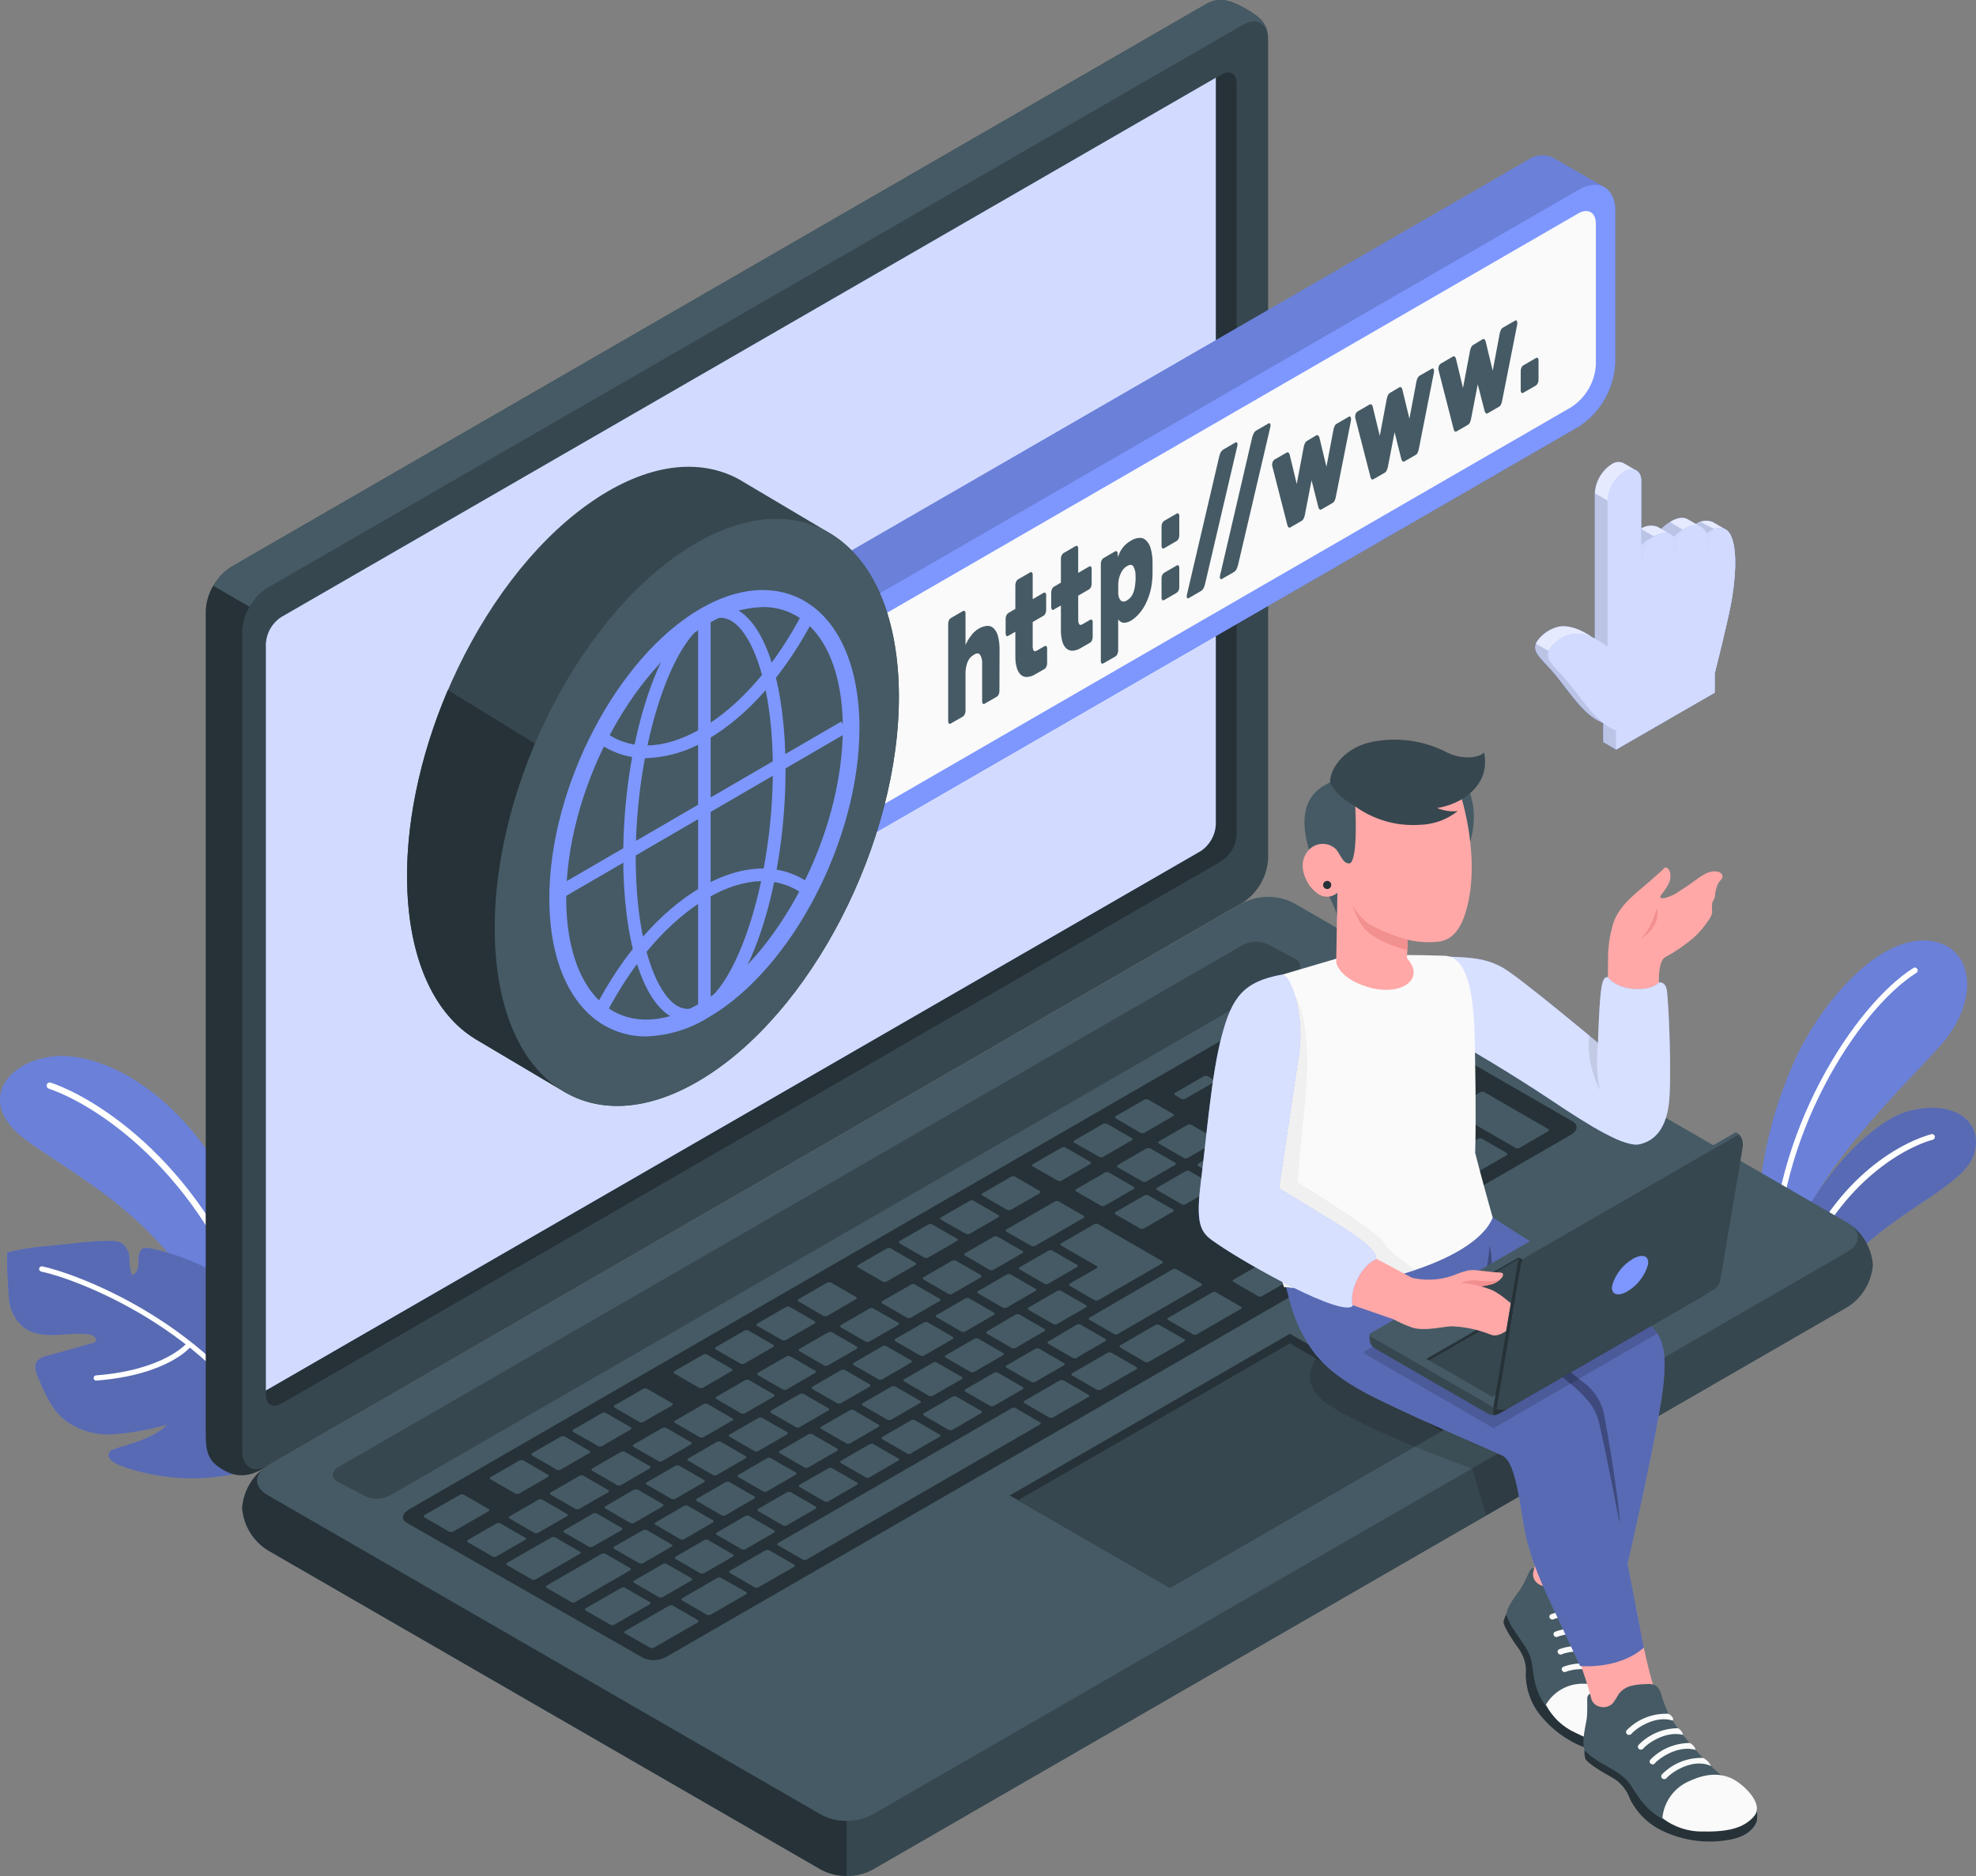 <svg width="305.328" height="289.937" viewBox="0 0 305.328 289.937" fill="none" xmlns="http://www.w3.org/2000/svg" xmlns:xlink="http://www.w3.org/1999/xlink">
	<rect x="0" y="0" width="305.328" height="289.937" fill="#808080" stroke="none"/>
	<desc>
			Created with Pixso.
	</desc>
	<defs/>
	<path id="Path 334" d="M42.44 211.04C42.44 211.04 42.24 196.57 36.23 184.76C30.22 172.95 21.13 165.05 12.08 163.43C3.03 161.8 -5.17 169.46 4.02 176.19C13.21 182.93 29.95 190.53 35.79 212.87L42.44 211.04Z" fill="#7D97FF" fill-opacity="1" fill-rule="nonzero"/>
	<g opacity="0.15">
		<path id="Path 335" d="M42.44 211.04C42.44 211.04 42.24 196.57 36.23 184.76C30.22 172.95 21.13 165.05 12.08 163.43C3.03 161.8 -5.17 169.46 4.02 176.19C13.21 182.93 29.95 190.53 35.79 212.87L42.44 211.04Z" fill="#000000" fill-opacity="1" fill-rule="nonzero"/>
	</g>
	<path id="Path 336" d="M40.14 207.05C40.17 207.06 40.2 207.06 40.23 207.05C40.36 207.02 40.46 206.94 40.52 206.82C40.59 206.71 40.6 206.58 40.57 206.46L40.57 206.45C33.3 181.79 15.97 170.07 7.81 167.31C7.75 167.3 7.68 167.3 7.62 167.3C7.56 167.31 7.49 167.33 7.44 167.37C7.38 167.4 7.34 167.44 7.3 167.5C7.26 167.55 7.23 167.61 7.22 167.67C7.19 167.78 7.2 167.9 7.25 168C7.3 168.11 7.39 168.19 7.5 168.24C15.49 170.95 32.48 182.46 39.63 206.72C39.67 206.82 39.73 206.91 39.83 206.97C39.92 207.03 40.03 207.06 40.14 207.05Z" fill="#FFFFFF" fill-opacity="1" fill-rule="nonzero"/>
	<path id="Path 337" d="M43.36 224.71C39.97 226.65 38.07 227.9 31.91 228.41C27.53 228.71 23.12 228.11 18.97 226.66C17.83 226.25 16.06 225.35 17.05 224.25C17.57 223.68 23.61 222.72 25.78 220.18C23.01 220.99 20.17 221.49 17.3 221.68C14.66 221.83 12.05 221.03 9.95 219.43C7.95 217.76 6.87 215.27 5.88 212.87C5.54 212.05 5.2 211.05 5.74 210.34C6.13 209.93 6.64 209.65 7.2 209.56L14.07 207.64C15.57 207.33 14.51 206.34 13.95 206.26C13.12 206.14 12.28 206.1 11.45 206.15C8.83 206.29 5.94 206.78 3.8 205.26C2.54 204.27 1.7 202.84 1.44 201.26C1.34 200.72 0.88 193.64 1.19 193.56C2.91 193.13 4.66 192.82 6.43 192.65C8.09 192.45 9.71 192.38 11.36 192.16C13.23 191.91 15.11 191.78 17 191.79C17.64 191.74 18.28 191.86 18.86 192.16C19.2 192.43 19.48 192.78 19.68 193.17C19.88 193.57 19.98 194 19.99 194.44C20 195.32 20.12 196.19 20.35 197.04C21.15 196.97 21.41 195.92 21.39 195.12C21.37 194.31 21.39 193.3 22.11 192.95C22.51 192.82 22.93 192.82 23.32 192.95C25.89 193.48 28.4 194.31 30.77 195.43C31.88 195.88 32.88 196.56 33.71 197.43C34.77 198.86 35.3 200.61 35.21 202.39C35.22 204.16 34.94 205.92 35.06 207.68C36.79 205.75 37.98 203.39 38.51 200.86C41.48 202.76 43.25 206.7 43.79 212.07C44.14 216.01 44.07 219.97 43.57 223.89C43.5 223.99 43.45 224.62 43.36 224.71Z" fill="#7D97FF" fill-opacity="1" fill-rule="nonzero"/>
	<g opacity="0.3">
		<path id="Path 338" d="M43.36 224.71C39.97 226.65 38.07 227.9 31.91 228.41C27.53 228.71 23.12 228.11 18.97 226.66C17.83 226.25 16.06 225.35 17.05 224.25C17.57 223.68 23.61 222.72 25.78 220.18C23.01 220.99 20.17 221.49 17.3 221.68C14.66 221.83 12.05 221.03 9.95 219.43C7.95 217.76 6.87 215.27 5.88 212.87C5.54 212.05 5.2 211.05 5.74 210.34C6.13 209.93 6.64 209.65 7.2 209.56L14.07 207.64C15.57 207.33 14.51 206.34 13.95 206.26C13.12 206.14 12.28 206.1 11.45 206.15C8.83 206.29 5.94 206.78 3.8 205.26C2.54 204.27 1.7 202.84 1.44 201.26C1.34 200.72 0.88 193.64 1.19 193.56C2.91 193.13 4.66 192.82 6.43 192.65C8.09 192.45 9.71 192.38 11.36 192.16C13.23 191.91 15.11 191.78 17 191.79C17.64 191.74 18.28 191.86 18.86 192.16C19.2 192.43 19.48 192.78 19.68 193.17C19.88 193.57 19.98 194 19.99 194.44C20 195.32 20.12 196.19 20.35 197.04C21.15 196.97 21.41 195.92 21.39 195.12C21.37 194.31 21.39 193.3 22.11 192.95C22.51 192.82 22.93 192.82 23.32 192.95C25.89 193.48 28.4 194.31 30.77 195.43C31.88 195.88 32.88 196.56 33.71 197.43C34.77 198.86 35.3 200.61 35.21 202.39C35.22 204.16 34.94 205.92 35.06 207.68C36.79 205.75 37.98 203.39 38.51 200.86C41.48 202.76 43.25 206.7 43.79 212.07C44.14 216.01 44.07 219.97 43.57 223.89C43.5 223.99 43.45 224.62 43.36 224.71Z" fill="#000000" fill-opacity="1" fill-rule="nonzero"/>
	</g>
	<path id="Path 339" d="M42.77 224.04C42.69 224.04 42.62 224.02 42.56 223.98C42.5 223.94 42.44 223.89 42.41 223.82C32.8 205.36 11.53 197.59 6.37 196.52C6.26 196.5 6.17 196.43 6.11 196.34C6.05 196.25 6.03 196.14 6.05 196.04C6.07 195.93 6.14 195.84 6.23 195.78C6.32 195.72 6.43 195.7 6.53 195.72C11.78 196.81 33.37 204.71 43.12 223.45C43.15 223.5 43.16 223.55 43.17 223.6C43.17 223.65 43.16 223.71 43.15 223.76C43.13 223.81 43.11 223.85 43.08 223.9C43.04 223.94 43 223.97 42.95 223.99C42.9 224.02 42.83 224.04 42.77 224.04Z" fill="#FFFFFF" fill-opacity="1" fill-rule="nonzero"/>
	<path id="Path 340" d="M14.87 213.38C14.77 213.38 14.67 213.34 14.6 213.27C14.52 213.2 14.48 213.1 14.47 213C14.46 212.9 14.49 212.79 14.56 212.71C14.63 212.63 14.72 212.58 14.83 212.57L14.84 212.57C25.45 211.74 28.88 207.58 28.91 207.54C28.95 207.5 28.99 207.47 29.04 207.45C29.09 207.43 29.14 207.41 29.19 207.41C29.25 207.41 29.3 207.42 29.35 207.44C29.4 207.45 29.45 207.48 29.49 207.52C29.56 207.58 29.6 207.67 29.61 207.77C29.62 207.86 29.6 207.96 29.55 208.04C29.41 208.23 25.91 212.51 14.91 213.37L14.87 213.38Z" fill="#FFFFFF" fill-opacity="1" fill-rule="nonzero"/>
	<path id="Path 341" d="M299.55 161.91C294.85 167.05 286.23 175.51 281.21 183.69C281.2 183.7 281.19 183.72 281.18 183.75C279.31 186.54 278.03 189.69 277.43 193L277.08 198.23L274.93 196.99L274.57 196.78L273.69 196.27C273.06 195.9 272.54 195.39 272.17 194.76C271.8 194.14 271.59 193.43 271.57 192.71C271.25 182.31 273.43 171.98 277.93 162.59C282.43 153.64 290.87 144.52 298.21 145.41C305.06 146.24 306.14 154.74 299.55 161.91Z" fill="#7D97FF" fill-opacity="1" fill-rule="nonzero"/>
	<g opacity="0.15">
		<path id="Path 342" d="M299.55 161.91C294.85 167.05 286.23 175.51 281.21 183.69C281.2 183.7 281.19 183.72 281.18 183.75C279.31 186.54 278.03 189.69 277.43 193L277.08 198.23L274.93 196.99L274.57 196.78L273.69 196.27C273.06 195.9 272.54 195.39 272.17 194.76C271.8 194.14 271.59 193.43 271.57 192.71C271.25 182.31 273.43 171.98 277.93 162.59C282.43 153.64 290.87 144.52 298.21 145.41C305.06 146.24 306.14 154.74 299.55 161.91Z" fill="#000000" fill-opacity="1" fill-rule="nonzero"/>
	</g>
	<path id="Path 343" d="M296.12 150.35C287.14 156.03 274.31 175.82 274.6 196.77L273.71 196.27C273.64 175.18 286.59 155.34 295.64 149.61C295.74 149.54 295.86 149.52 295.98 149.55C296.09 149.57 296.19 149.64 296.25 149.74C296.32 149.84 296.34 149.96 296.31 150.07C296.29 150.19 296.22 150.29 296.12 150.35L296.12 150.35Z" fill="#FFFFFF" fill-opacity="1" fill-rule="nonzero"/>
	<path id="Path 344" d="M304.91 178.7C303.34 182.95 294.41 186.63 287.82 192.76C286.18 194.28 284.67 195.92 283.29 197.67C282.68 198.46 281.79 199 280.81 199.19C279.83 199.38 278.81 199.21 277.95 198.7L277.16 198.25L277.11 198.25L274.96 197.01C276.28 192.28 278.39 187.8 281.21 183.77C281.21 183.75 281.23 183.73 281.24 183.71C285.6 177.38 290.99 172.81 294.75 171.77C302.14 169.71 306.78 173.6 304.91 178.7Z" fill="#7D97FF" fill-opacity="1" fill-rule="nonzero"/>
	<g opacity="0.3">
		<path id="Path 345" d="M304.91 178.7C303.34 182.95 294.41 186.63 287.82 192.76C286.18 194.28 284.67 195.92 283.29 197.67C282.68 198.46 281.79 199 280.81 199.19C279.83 199.38 278.81 199.21 277.95 198.7L277.16 198.25L277.11 198.25L274.96 197.01C276.28 192.28 278.39 187.8 281.21 183.77C281.21 183.75 281.23 183.73 281.24 183.71C285.6 177.38 290.99 172.81 294.75 171.77C302.14 169.71 306.78 173.6 304.91 178.7Z" fill="#000000" fill-opacity="1" fill-rule="nonzero"/>
	</g>
	<path id="Path 346" d="M298.63 176.15C293.21 177.67 282.77 184.28 277.95 198.71L277.16 198.26C282.05 183.63 292.45 176.97 298.39 175.3C298.5 175.26 298.62 175.27 298.73 175.32C298.83 175.38 298.91 175.47 298.95 175.58C298.97 175.63 298.97 175.69 298.97 175.75C298.97 175.8 298.95 175.86 298.93 175.91C298.9 175.97 298.87 176.01 298.82 176.05C298.78 176.09 298.73 176.12 298.67 176.14L298.63 176.15L298.63 176.15Z" fill="#FFFFFF" fill-opacity="1" fill-rule="nonzero"/>
	<path id="Path 347" d="M37.42 233.06C37.52 234.38 37.92 235.65 38.61 236.79C39.29 237.92 40.23 238.88 41.35 239.58L126.92 288.99C128.13 289.61 129.48 289.93 130.84 289.93C132.21 289.93 133.56 289.61 134.77 288.99L285.44 202C286.56 201.3 287.5 200.34 288.18 199.21C288.86 198.08 289.27 196.8 289.37 195.48C289.27 194.16 288.86 192.88 288.18 191.74C287.5 190.61 286.56 189.65 285.44 188.95L199.88 139.55C198.66 138.93 197.31 138.61 195.95 138.61C194.58 138.61 193.24 138.93 192.02 139.55L41.35 226.53C40.23 227.23 39.29 228.19 38.61 229.32C37.92 230.46 37.52 231.74 37.42 233.06Z" fill="#455A64" fill-opacity="1" fill-rule="nonzero"/>
	<path id="Path 348" d="M289.39 195.48C289.29 196.8 288.89 198.08 288.2 199.21C287.52 200.35 286.58 201.3 285.46 202.01L134.77 288.99C133.56 289.63 132.21 289.95 130.84 289.93L130.84 281.41C132.21 281.44 133.56 281.11 134.77 280.47L285.44 193.48C287.34 192.39 287.57 190.69 286.15 189.42C287.08 190.15 287.85 191.07 288.4 192.11C288.96 193.15 289.3 194.3 289.39 195.48Z" fill="#37474F" fill-opacity="1" fill-rule="nonzero"/>
	<path id="Path 349" d="M130.85 281.42L130.85 289.92C129.48 289.95 128.13 289.63 126.92 288.99L41.35 239.58C40.23 238.87 39.29 237.92 38.61 236.78C37.92 235.65 37.52 234.37 37.42 233.05C37.51 231.81 37.88 230.61 38.49 229.52C39.1 228.44 39.94 227.5 40.95 226.78C39.19 228.04 39.32 229.9 41.35 231.07L126.91 280.48C128.12 281.13 129.48 281.45 130.85 281.42Z" fill="#263238" fill-opacity="1" fill-rule="nonzero"/>
	<path id="Path 350" d="M33.73 226.67C31.81 225.31 31.81 223.51 31.81 221L31.81 94.39C31.89 93.03 32.28 91.71 32.97 90.53C33.65 89.35 34.6 88.35 35.74 87.61L186.41 0.6C188.58 -0.65 190.58 0.25 192.62 1.43C194.66 2.6 195.95 3.63 195.95 6.13L195.95 132.74C195.87 134.09 195.47 135.41 194.79 136.59C194.11 137.77 193.16 138.77 192.02 139.51L41.35 226.53C38.06 228.78 35.82 228.14 33.73 226.67Z" fill="#37474F" fill-opacity="1" fill-rule="nonzero"/>
	<path id="Path 351" d="M41.35 226.53C38.06 228.74 35.82 228.14 33.73 226.67C31.82 225.31 31.81 223.51 31.81 221L31.81 94.39C31.86 93.03 32.25 91.7 32.96 90.53L38.57 93.78C37.86 94.95 37.46 96.28 37.42 97.65L37.42 224.26C37.42 226.75 39.18 227.78 41.35 226.53Z" fill="#263238" fill-opacity="1" fill-rule="nonzero"/>
	<path id="Path 352" d="M195.95 6.12C195.95 3.62 194.19 2.6 192.02 3.85L41.35 90.84C40.19 91.57 39.23 92.58 38.57 93.78L32.96 90.52C33.63 89.32 34.59 88.31 35.75 87.58L186.41 0.6C188.58 -0.65 190.58 0.25 192.61 1.43C194.65 2.6 195.95 3.62 195.95 6.12Z" fill="#455A64" fill-opacity="1" fill-rule="nonzero"/>
	<path id="Path 353" d="M43.45 95.38L188.73 11.53C190.03 10.77 191.08 11.38 191.08 12.88L191.08 129.02C191.04 129.84 190.8 130.63 190.39 131.34C189.98 132.04 189.41 132.64 188.73 133.09L43.45 216.95C42.15 217.7 41.09 217.09 41.09 215.6L41.09 99.46C41.14 98.64 41.37 97.84 41.78 97.13C42.19 96.42 42.76 95.82 43.45 95.38Z" fill="#263238" fill-opacity="1" fill-rule="nonzero"/>
	<path id="Path 354" d="M43.45 95.38C42.77 95.82 42.2 96.42 41.79 97.13C41.38 97.83 41.14 98.63 41.09 99.44L41.09 214.89L185.5 131.55C186.18 131.11 186.75 130.5 187.16 129.8C187.57 129.09 187.81 128.3 187.86 127.49L187.86 12.02L43.45 95.38Z" fill="#7D97FF" fill-opacity="1" fill-rule="nonzero"/>
	<g opacity="0.65">
		<path id="Path 355" d="M43.45 95.38C42.77 95.82 42.2 96.42 41.79 97.13C41.38 97.83 41.14 98.63 41.09 99.44L41.09 214.89L185.5 131.55C186.18 131.11 186.75 130.5 187.16 129.8C187.57 129.09 187.81 128.3 187.86 127.49L187.86 12.02L43.45 95.38Z" fill="#FFFFFF" fill-opacity="1" fill-rule="nonzero"/>
	</g>
	<path id="Path 356" d="M52.26 226.75L192.08 146.02C192.69 145.71 193.36 145.55 194.04 145.55C194.73 145.55 195.4 145.71 196.01 146.02L200.07 148.16C200.31 148.24 200.52 148.39 200.66 148.59C200.81 148.8 200.88 149.04 200.88 149.29C200.88 149.54 200.81 149.78 200.66 149.99C200.52 150.19 200.31 150.34 200.07 150.42L60.21 231.15C59.6 231.46 58.92 231.63 58.24 231.63C57.56 231.63 56.88 231.46 56.28 231.15L52.21 229.03C51.14 228.4 51.14 227.39 52.26 226.75Z" fill="#37474F" fill-opacity="1" fill-rule="nonzero"/>
	<path id="Path 357" d="M63.19 233.29L203.04 152.54C203.58 152.23 204.19 152.06 204.81 152.02C205.43 151.99 206.06 152.1 206.63 152.34L243.03 173.34C243.92 173.86 243.78 174.79 242.69 175.41L103.01 256.04C102.46 256.36 101.86 256.54 101.23 256.57C100.61 256.6 99.98 256.49 99.41 256.25L62.85 235.35C61.96 234.84 62.11 233.91 63.19 233.29Z" fill="#263238" fill-opacity="1" fill-rule="nonzero"/>
	<path id="Path 358" d="M183.22 186.1L187.6 183.57C187.78 183.46 187.81 183.31 187.66 183.22L183.8 180.98C183.7 180.94 183.59 180.92 183.49 180.93C183.38 180.94 183.28 180.97 183.18 181.02L178.81 183.55C178.62 183.66 178.6 183.81 178.75 183.9L182.61 186.13C182.71 186.18 182.81 186.2 182.92 186.19C183.03 186.18 183.13 186.15 183.22 186.1ZM177.12 177.51L172.74 180.04C172.56 180.15 172.53 180.3 172.68 180.39L176.55 182.62C176.65 182.66 176.75 182.68 176.86 182.68C176.96 182.67 177.07 182.64 177.16 182.59L181.54 180.06C181.73 179.95 181.75 179.8 181.6 179.71L177.73 177.48C177.63 177.44 177.52 177.42 177.42 177.43C177.31 177.44 177.2 177.48 177.11 177.54L177.12 177.51ZM162.96 185.71L155.55 189.99C155.37 190.1 155.34 190.25 155.49 190.34L159.35 192.57C159.45 192.61 159.56 192.63 159.67 192.63C159.77 192.62 159.88 192.59 159.97 192.54L167.38 188.26C167.57 188.15 167.59 187.99 167.44 187.9L163.57 185.67C163.48 185.63 163.37 185.61 163.27 185.62C163.16 185.63 163.06 185.66 162.97 185.71L162.96 185.71ZM170.71 181.24L166.33 183.76C166.14 183.87 166.11 184.03 166.27 184.12L170.13 186.35C170.23 186.39 170.34 186.41 170.44 186.41C170.55 186.4 170.65 186.37 170.74 186.32L175.13 183.79C175.31 183.68 175.34 183.52 175.19 183.43L171.33 181.2C171.23 181.16 171.12 181.14 171.01 181.14C170.91 181.15 170.8 181.18 170.71 181.23L170.71 181.24ZM153.53 191.15L149.14 193.68C148.95 193.79 148.93 193.95 149.08 194.03L152.94 196.27C153.04 196.31 153.15 196.33 153.25 196.32C153.36 196.31 153.46 196.28 153.55 196.23L157.93 193.7C158.12 193.59 158.15 193.44 157.99 193.35L154.13 191.12C154.03 191.08 153.93 191.06 153.83 191.07C153.72 191.07 153.62 191.1 153.53 191.15L153.53 191.15ZM147.11 194.85L142.73 197.38C142.54 197.48 142.52 197.65 142.67 197.73L146.53 199.96C146.63 200.01 146.73 200.04 146.84 200.04C146.95 200.04 147.05 200.01 147.14 199.96L151.53 197.44C151.71 197.33 151.74 197.16 151.59 197.08L147.73 194.85C147.63 194.8 147.53 194.77 147.42 194.78C147.31 194.78 147.21 194.8 147.11 194.85L147.11 194.85ZM163.37 204.61L167.75 202.08C167.94 201.98 167.97 201.81 167.81 201.72L163.95 199.5C163.85 199.45 163.74 199.43 163.64 199.44C163.53 199.45 163.43 199.48 163.34 199.53L158.96 202.06C158.77 202.16 158.74 202.33 158.9 202.42L162.76 204.64C162.86 204.69 162.97 204.71 163.07 204.7C163.18 204.69 163.28 204.66 163.37 204.61L163.37 204.61ZM156.97 208.3L161.33 205.75C161.52 205.64 161.54 205.49 161.39 205.4L157.53 203.17C157.44 203.12 157.33 203.09 157.22 203.09C157.12 203.09 157.01 203.12 156.92 203.17L152.53 205.75C152.34 205.86 152.32 206.01 152.47 206.1L156.33 208.33C156.43 208.38 156.53 208.4 156.64 208.4C156.75 208.39 156.86 208.36 156.96 208.3L156.97 208.3ZM150.57 212L154.95 209.47C155.14 209.36 155.17 209.21 155.01 209.12L151.15 206.89C151.05 206.85 150.94 206.83 150.84 206.83C150.73 206.84 150.63 206.87 150.54 206.92L146.15 209.45C145.97 209.56 145.94 209.71 146.1 209.8L149.96 212.03C150.06 212.07 150.16 212.09 150.27 212.08C150.37 212.08 150.47 212.05 150.56 212L150.57 212ZM144.17 215.7L148.56 213.17C148.74 213.06 148.77 212.9 148.62 212.81L144.75 210.58C144.66 210.54 144.55 210.52 144.44 210.52C144.33 210.53 144.23 210.56 144.14 210.62L139.76 213.14C139.57 213.25 139.54 213.41 139.7 213.5L143.56 215.73C143.66 215.77 143.76 215.79 143.87 215.78C143.97 215.78 144.07 215.75 144.16 215.7L144.17 215.7ZM176.83 189.82L181.21 187.29C181.4 187.19 181.43 187.03 181.27 186.94L177.4 184.74C177.3 184.7 177.19 184.68 177.09 184.69C176.98 184.69 176.88 184.72 176.79 184.78L172.4 187.3C172.22 187.41 172.19 187.57 172.34 187.66L176.2 189.88C176.31 189.92 176.41 189.94 176.52 189.93C176.63 189.91 176.73 189.88 176.82 189.82L176.83 189.82ZM169.77 200.91L179.54 195.28C179.73 195.17 179.75 195.01 179.6 194.92L169.67 189.18C169.57 189.14 169.46 189.12 169.35 189.13C169.25 189.13 169.14 189.16 169.05 189.22L164 192.14C163.81 192.25 163.78 192.4 163.94 192.49L169.46 195.67C169.61 195.76 169.58 195.93 169.4 196.03L165.34 198.36C165.15 198.47 165.13 198.63 165.28 198.72L169.14 200.95C169.24 200.99 169.34 201.01 169.45 201C169.56 201 169.67 200.97 169.76 200.91L169.77 200.91ZM140.75 198.55L136.37 201.07C136.18 201.18 136.16 201.34 136.3 201.43L140.17 203.66C140.26 203.7 140.37 203.72 140.48 203.71C140.59 203.71 140.69 203.68 140.78 203.62L145.16 201.09C145.35 200.99 145.38 200.83 145.22 200.74L141.36 198.51C141.26 198.47 141.15 198.45 141.04 198.45C140.94 198.46 140.83 198.49 140.74 198.55L140.75 198.55ZM134.35 202.24L129.97 204.77C129.78 204.88 129.75 205.04 129.91 205.13L133.77 207.36C133.87 207.4 133.98 207.42 134.08 207.41C134.19 207.4 134.29 207.37 134.38 207.31L138.77 204.79C138.95 204.69 138.98 204.52 138.83 204.44L134.92 202.21C134.83 202.17 134.72 202.15 134.62 202.16C134.52 202.16 134.42 202.19 134.34 202.24L134.35 202.24ZM98.75 241.59C98.84 241.64 98.95 241.66 99.05 241.66C99.16 241.66 99.26 241.64 99.36 241.59L103.74 239.06C103.93 238.96 103.95 238.8 103.8 238.71L99.94 236.48C99.84 236.44 99.74 236.42 99.63 236.43C99.52 236.43 99.42 236.46 99.32 236.52L94.94 239.01C94.76 239.12 94.73 239.27 94.88 239.36L98.75 241.59ZM83.17 231.8L78.78 234.33C78.6 234.44 78.57 234.59 78.72 234.68L82.58 236.91C82.68 236.95 82.79 236.97 82.89 236.97C83 236.96 83.11 236.93 83.2 236.87L87.58 234.35C87.77 234.24 87.79 234.08 87.64 234L83.77 231.77C83.67 231.72 83.56 231.7 83.45 231.7C83.34 231.71 83.23 231.74 83.14 231.8L83.17 231.8ZM91.02 239.06C91.12 239.1 91.22 239.12 91.33 239.11C91.43 239.11 91.54 239.08 91.63 239.02L96.01 236.5C96.19 236.39 96.22 236.23 96.07 236.14L92.21 233.91C92.11 233.87 92 233.85 91.9 233.85C91.79 233.86 91.69 233.89 91.59 233.95L87.22 236.48C87.03 236.58 87 236.74 87.16 236.83L91.02 239.06ZM108.83 243.12L113.21 240.59C113.4 240.49 113.42 240.32 113.27 240.24L109.41 238.01C109.31 237.96 109.2 237.95 109.1 237.95C108.99 237.96 108.89 237.99 108.8 238.04L104.43 240.57C104.24 240.67 104.21 240.84 104.37 240.93L108.23 243.16C108.32 243.19 108.42 243.21 108.52 243.2C108.62 243.2 108.72 243.17 108.8 243.12L108.83 243.12ZM101.82 246.85C101.92 246.89 102.02 246.91 102.13 246.91C102.24 246.9 102.34 246.87 102.44 246.81L106.81 244.29C107 244.18 107.02 244.02 106.87 243.93L103.01 241.71C102.91 241.66 102.81 241.64 102.7 241.65C102.59 241.65 102.49 241.69 102.39 241.74L98.02 244.27C97.83 244.37 97.81 244.53 97.96 244.62L101.82 246.85ZM89.52 228.11L85.14 230.63C84.95 230.74 84.92 230.9 85.08 230.99L88.94 233.22C89.04 233.26 89.14 233.28 89.25 233.27C89.36 233.27 89.46 233.23 89.55 233.18L93.94 230.65C94.12 230.55 94.15 230.39 94 230.3L90.13 228.07C90.04 228.02 89.93 228.01 89.82 228.01C89.72 228.02 89.61 228.05 89.52 228.1L89.52 228.11ZM121.52 209.63L117.14 212.16C116.95 212.27 116.92 212.42 117.08 212.51L120.94 214.74C121.04 214.79 121.14 214.81 121.25 214.81C121.35 214.81 121.46 214.79 121.55 214.74L125.93 212.21C126.12 212.1 126.15 211.95 125.99 211.86L122.13 209.63C122.04 209.59 121.93 209.56 121.83 209.56C121.72 209.56 121.62 209.59 121.53 209.63L121.52 209.63ZM95.92 224.41L91.55 226.94C91.36 227.04 91.34 227.21 91.49 227.29L95.35 229.52C95.44 229.57 95.55 229.6 95.66 229.6C95.76 229.6 95.87 229.57 95.97 229.52L100.36 226.96C100.55 226.86 100.57 226.69 100.42 226.6L96.55 224.37C96.46 224.33 96.35 224.31 96.24 224.32C96.13 224.32 96.03 224.35 95.93 224.41L95.92 224.41ZM127.91 205.94L123.55 208.46C123.37 208.56 123.34 208.72 123.49 208.81L127.35 211.04C127.45 211.08 127.55 211.1 127.66 211.1C127.77 211.09 127.87 211.06 127.97 211.01L132.34 208.48C132.53 208.37 132.55 208.21 132.4 208.12L128.54 205.89C128.44 205.85 128.34 205.83 128.23 205.84C128.12 205.85 128.02 205.88 127.93 205.94L127.91 205.94ZM115.11 213.32L110.73 215.85C110.55 215.96 110.52 216.12 110.67 216.21L114.54 218.44C114.63 218.48 114.74 218.5 114.85 218.49C114.96 218.49 115.06 218.45 115.15 218.4L119.53 215.87C119.71 215.77 119.74 215.61 119.59 215.52L115.73 213.29C115.63 213.25 115.53 213.23 115.42 213.24C115.32 213.24 115.22 213.27 115.13 213.32L115.11 213.32ZM108.71 217.02L104.33 219.55C104.14 219.66 104.12 219.82 104.27 219.9L108.14 222.13C108.23 222.18 108.34 222.19 108.44 222.19C108.55 222.18 108.65 222.15 108.75 222.1L113.12 219.57C113.31 219.46 113.34 219.3 113.18 219.22L109.32 216.98C109.22 216.94 109.12 216.93 109.02 216.93C108.91 216.94 108.81 216.97 108.72 217.02L108.71 217.02ZM102.31 220.72L97.93 223.24C97.75 223.35 97.72 223.51 97.87 223.6L101.74 225.82C101.83 225.87 101.94 225.89 102.05 225.88C102.16 225.88 102.26 225.85 102.35 225.79L106.73 223.26C106.91 223.16 106.94 223 106.79 222.91L102.93 220.68C102.83 220.64 102.73 220.62 102.62 220.63C102.52 220.64 102.42 220.67 102.33 220.72L102.31 220.72ZM131.34 223.08L135.72 220.55C135.9 220.45 135.93 220.29 135.78 220.2L131.93 217.95C131.83 217.9 131.73 217.87 131.62 217.87C131.52 217.87 131.41 217.9 131.32 217.95L126.94 220.47C126.75 220.58 126.72 220.74 126.88 220.83L130.74 223.06C130.83 223.11 130.94 223.14 131.04 223.14C131.15 223.15 131.25 223.13 131.35 223.08L131.34 223.08ZM191.24 169.37L186.85 171.91C186.67 172.01 186.64 172.17 186.79 172.26L190.66 174.49C190.76 174.53 190.86 174.55 190.97 174.55C191.08 174.54 191.18 174.51 191.27 174.46L195.65 171.93C195.84 171.82 195.86 171.66 195.71 171.57L191.85 169.34C191.75 169.3 191.65 169.28 191.54 169.29C191.44 169.29 191.34 169.32 191.25 169.37L191.24 169.37ZM183.49 173.85L179.11 176.38C178.93 176.49 178.9 176.64 179.05 176.73L182.91 178.96C183 179.01 183.11 179.03 183.21 179.03C183.32 179.03 183.42 179.01 183.52 178.96L187.9 176.43C188.09 176.33 188.11 176.17 187.96 176.08L184.1 173.85C184.01 173.8 183.91 173.78 183.8 173.78C183.7 173.78 183.6 173.81 183.5 173.85L183.49 173.85ZM197.63 165.68L193.26 168.21C193.07 168.32 193.05 168.48 193.19 168.57L197.06 170.8C197.15 170.84 197.26 170.86 197.37 170.85C197.47 170.84 197.57 170.81 197.67 170.76L202.05 168.23C202.23 168.12 202.26 167.96 202.11 167.88L198.25 165.65C198.15 165.61 198.05 165.59 197.95 165.59C197.84 165.6 197.74 165.63 197.65 165.68L197.63 165.68ZM162.01 198.38L166.39 195.85C166.57 195.75 166.6 195.59 166.45 195.5L162.58 193.27C162.49 193.23 162.38 193.21 162.27 193.22C162.16 193.22 162.06 193.25 161.97 193.31L157.6 195.83C157.42 195.94 157.39 196.09 157.54 196.18L161.4 198.41C161.5 198.45 161.61 198.47 161.71 198.47C161.82 198.46 161.92 198.43 162.02 198.37L162.01 198.38ZM204.69 161.96C204.6 161.91 204.49 161.89 204.39 161.89C204.28 161.89 204.18 161.91 204.08 161.96L199.71 164.48C199.52 164.59 199.49 164.75 199.64 164.84L203.51 167.07C203.6 167.11 203.71 167.13 203.82 167.12C203.92 167.12 204.02 167.08 204.12 167.03L208.49 164.5C208.68 164.4 208.71 164.24 208.55 164.15L204.69 161.96ZM137.75 219.39L142.13 216.86C142.32 216.76 142.35 216.6 142.19 216.51L138.33 214.28C138.23 214.24 138.13 214.22 138.02 214.23C137.91 214.23 137.81 214.26 137.72 214.32L133.34 216.84C133.15 216.95 133.13 217.11 133.27 217.2L137.14 219.43C137.24 219.47 137.35 219.49 137.45 219.48C137.56 219.47 137.67 219.44 137.76 219.38L137.75 219.39ZM216.21 174.08L220.59 171.55C220.78 171.44 220.8 171.29 220.65 171.2L216.79 168.97C216.69 168.93 216.58 168.91 216.48 168.92C216.37 168.92 216.27 168.95 216.18 169L211.8 171.53C211.61 171.64 211.58 171.8 211.74 171.88L215.6 174.12C215.7 174.16 215.81 174.18 215.92 174.17C216.02 174.16 216.13 174.13 216.22 174.07L216.21 174.08ZM203.74 174.27L208.11 171.74C208.3 171.63 208.33 171.48 208.18 171.39L204.31 169.16C204.22 169.12 204.11 169.1 204 169.11C203.9 169.11 203.8 169.14 203.7 169.19L199.33 171.72C199.14 171.83 199.11 171.99 199.27 172.07L203.13 174.3C203.23 174.35 203.34 174.37 203.45 174.36C203.56 174.36 203.66 174.33 203.76 174.27L203.74 174.27ZM210.72 165.46C210.62 165.42 210.51 165.4 210.4 165.4C210.3 165.41 210.19 165.44 210.1 165.49L205.72 168.03C205.54 168.13 205.51 168.29 205.66 168.38L209.52 170.61C209.62 170.65 209.73 170.67 209.83 170.67C209.94 170.66 210.05 170.63 210.14 170.58L214.52 168.05C214.7 167.94 214.73 167.78 214.58 167.69L210.72 165.46ZM212.07 164.68L222 170.42C222.1 170.46 222.21 170.48 222.31 170.48C222.42 170.47 222.53 170.44 222.62 170.39L227 167.86C227.18 167.75 227.21 167.6 227.06 167.51L217.12 161.77C217.02 161.72 216.92 161.7 216.81 161.7C216.71 161.7 216.6 161.72 216.51 161.77L212.15 164.33C211.96 164.42 211.93 164.59 212.08 164.68L212.07 164.68ZM197.31 172.88L192.93 175.41C192.75 175.52 192.71 175.67 192.87 175.76L196.73 178C196.83 178.04 196.94 178.06 197.04 178.05C197.15 178.04 197.26 178.01 197.35 177.96L201.72 175.43C201.91 175.32 201.93 175.16 201.79 175.08L197.92 172.85C197.83 172.81 197.72 172.79 197.62 172.79C197.52 172.8 197.41 172.83 197.32 172.88L197.31 172.88ZM149.14 200.69L144.76 203.22C144.57 203.33 144.54 203.48 144.7 203.57L148.56 205.8C148.66 205.84 148.76 205.86 148.87 205.86C148.97 205.85 149.08 205.82 149.17 205.77L153.55 203.24C153.74 203.13 153.76 202.97 153.61 202.89L149.75 200.65C149.66 200.61 149.55 200.59 149.44 200.6C149.34 200.61 149.24 200.64 149.14 200.69L149.14 200.69ZM209.2 177.81C209.3 177.85 209.4 177.87 209.51 177.86C209.62 177.86 209.72 177.83 209.81 177.77L214.19 175.25C214.37 175.14 214.4 174.97 214.25 174.89L210.39 172.66C210.29 172.61 210.19 172.58 210.08 172.58C209.97 172.58 209.87 172.61 209.77 172.66L205.42 175.26C205.23 175.36 205.21 175.52 205.36 175.61L209.2 177.81ZM155.54 196.99L151.17 199.52C150.98 199.63 150.96 199.79 151.11 199.88L154.98 202.11C155.07 202.15 155.18 202.17 155.28 202.16C155.39 202.16 155.49 202.13 155.59 202.07L159.96 199.54C160.15 199.44 160.18 199.28 160.02 199.19L156.16 196.96C156.07 196.92 155.96 196.9 155.86 196.91C155.75 196.91 155.65 196.94 155.56 196.99L155.54 196.99ZM105.12 237.89C105.22 237.94 105.33 237.96 105.43 237.95C105.54 237.94 105.64 237.91 105.73 237.86L110.11 235.33C110.3 235.22 110.33 235.06 110.17 234.97L106.31 232.74C106.21 232.7 106.11 232.67 106 232.67C105.9 232.67 105.79 232.7 105.7 232.74L101.32 235.28C101.13 235.38 101.11 235.54 101.26 235.63L105.12 237.89ZM97.94 230.24L93.58 232.77C93.39 232.88 93.37 233.04 93.52 233.13L97.38 235.36C97.47 235.41 97.58 235.43 97.69 235.43C97.79 235.43 97.9 235.41 98 235.36L102.38 232.83C102.57 232.73 102.6 232.56 102.44 232.48L98.58 230.25C98.49 230.2 98.38 230.18 98.28 230.18C98.17 230.18 98.07 230.2 97.97 230.25L97.94 230.24ZM112.14 234.16L116.51 231.63C116.7 231.53 116.72 231.37 116.57 231.28L112.71 229.05C112.61 229.01 112.51 228.99 112.4 229C112.29 229 112.19 229.03 112.09 229.09L107.72 231.61C107.53 231.72 107.51 231.88 107.66 231.97L111.52 234.2C111.62 234.25 111.73 234.27 111.84 234.26C111.95 234.25 112.06 234.22 112.16 234.16L112.14 234.16ZM118.54 230.47L122.91 227.94C123.1 227.83 123.13 227.68 122.97 227.59L119.11 225.36C119.01 225.32 118.91 225.3 118.8 225.3C118.7 225.31 118.59 225.34 118.5 225.39L114.12 227.92C113.93 228.03 113.91 228.18 114.06 228.27L117.93 230.5C118.03 230.55 118.13 230.57 118.24 230.56C118.35 230.56 118.46 230.52 118.56 230.47L118.54 230.47ZM124.94 226.77L129.31 224.25C129.5 224.14 129.52 223.98 129.37 223.89L125.51 221.66C125.41 221.62 125.31 221.6 125.2 221.6C125.09 221.61 124.99 221.64 124.89 221.69L120.52 224.23C120.33 224.33 120.31 224.49 120.46 224.58L124.32 226.81C124.42 226.85 124.53 226.87 124.64 226.86C124.76 226.85 124.86 226.81 124.96 226.75L124.94 226.77ZM104.34 226.55L99.96 229.08C99.77 229.19 99.75 229.34 99.9 229.43L103.76 231.66C103.86 231.7 103.96 231.72 104.07 231.72C104.18 231.71 104.28 231.68 104.38 231.62L108.75 229.1C108.94 228.99 108.96 228.83 108.81 228.75L104.95 226.52C104.86 226.48 104.75 226.46 104.65 226.46C104.54 226.47 104.44 226.5 104.35 226.55L104.34 226.55ZM110.74 222.86L106.38 225.39C106.19 225.5 106.16 225.66 106.32 225.74L110.18 227.97C110.28 228.02 110.38 228.03 110.49 228.03C110.6 228.02 110.7 227.99 110.79 227.94L115.17 225.41C115.36 225.3 115.38 225.15 115.23 225.06L111.38 222.83C111.29 222.79 111.18 222.77 111.07 222.77C110.97 222.78 110.87 222.81 110.77 222.86L110.74 222.86ZM136.34 208.07L131.96 210.6C131.77 210.71 131.74 210.87 131.9 210.96L135.76 213.19C135.86 213.23 135.96 213.25 136.07 213.24C136.17 213.24 136.28 213.21 136.37 213.15L140.75 210.62C140.94 210.52 140.96 210.36 140.81 210.27L136.94 208.04C136.85 208 136.74 207.98 136.64 207.99C136.54 208 136.44 208.02 136.36 208.07L136.34 208.07ZM129.94 211.77L125.56 214.3C125.38 214.41 125.35 214.56 125.5 214.65L129.36 216.88C129.46 216.93 129.56 216.95 129.67 216.94C129.78 216.93 129.88 216.9 129.98 216.85L134.35 214.32C134.54 214.21 134.57 214.06 134.41 213.97L130.55 211.73C130.46 211.69 130.35 211.68 130.25 211.68C130.14 211.69 130.04 211.72 129.95 211.77L129.94 211.77ZM142.76 204.39L138.38 206.92C138.19 207.02 138.17 207.18 138.32 207.27L142.18 209.5C142.27 209.55 142.38 209.57 142.49 209.57C142.59 209.57 142.7 209.55 142.8 209.5L147.17 206.97C147.36 206.86 147.39 206.71 147.23 206.62L143.37 204.39C143.28 204.34 143.17 204.32 143.07 204.32C142.97 204.32 142.86 204.34 142.77 204.39L142.76 204.39ZM117.16 219.16L112.78 221.69C112.6 221.79 112.57 221.96 112.72 222.04L116.59 224.27C116.68 224.32 116.79 224.34 116.9 224.33C117.01 224.33 117.11 224.29 117.2 224.24L121.58 221.71C121.76 221.61 121.79 221.44 121.64 221.35L117.78 219.13C117.69 219.08 117.58 219.06 117.47 219.07C117.36 219.08 117.26 219.11 117.17 219.16L117.16 219.16ZM123.56 215.47L119.18 217.99C118.99 218.1 118.97 218.26 119.12 218.35L122.99 220.57C123.08 220.62 123.19 220.64 123.29 220.63C123.4 220.62 123.5 220.59 123.6 220.54L127.97 218.01C128.16 217.91 128.19 217.75 128.03 217.66L124.17 215.43C124.07 215.39 123.97 215.37 123.86 215.38C123.76 215.38 123.65 215.41 123.56 215.47ZM115.2 239.42L119.58 236.89C119.76 236.78 119.79 236.63 119.64 236.54L115.78 234.31C115.68 234.26 115.58 234.23 115.47 234.23C115.36 234.23 115.25 234.26 115.16 234.31L110.78 236.84C110.6 236.94 110.57 237.1 110.72 237.19L114.58 239.42C114.68 239.47 114.79 239.49 114.9 239.49C115 239.49 115.11 239.47 115.21 239.42L115.2 239.42ZM81.21 237.68L77.32 235.45C77.23 235.41 77.12 235.38 77.01 235.38C76.91 235.38 76.8 235.41 76.71 235.45L72.33 237.98C72.14 238.09 72.12 238.25 72.27 238.34L76.13 240.57C76.23 240.61 76.34 240.63 76.44 240.62C76.55 240.62 76.65 240.59 76.74 240.53L81.13 238C81.34 237.93 81.39 237.77 81.22 237.68L81.21 237.68ZM89.64 239.83L85.77 237.6C85.68 237.56 85.57 237.54 85.47 237.55C85.36 237.55 85.26 237.58 85.16 237.64L78.39 241.52C78.21 241.63 78.18 241.79 78.33 241.88L82.19 244.11C82.29 244.15 82.4 244.17 82.5 244.16C82.61 244.16 82.72 244.13 82.81 244.07L89.54 240.18C89.77 240.07 89.79 239.92 89.64 239.83L89.64 239.83ZM75.52 233.23L71.65 231C71.56 230.96 71.45 230.94 71.35 230.95C71.24 230.96 71.14 230.99 71.04 231.04L65.62 234.15C65.44 234.26 65.41 234.42 65.56 234.5L69.43 236.73C69.52 236.78 69.63 236.8 69.74 236.79C69.85 236.79 69.95 236.75 70.04 236.7L75.46 233.59C75.65 233.48 75.67 233.32 75.52 233.23ZM79.65 230.85C79.75 230.89 79.85 230.91 79.96 230.9C80.06 230.9 80.17 230.86 80.26 230.81L84.64 228.28C84.83 228.18 84.85 228.02 84.7 227.93L80.84 225.7C80.74 225.66 80.64 225.64 80.53 225.65C80.42 225.65 80.32 225.68 80.23 225.74L75.85 228.26C75.66 228.37 75.63 228.53 75.79 228.62L79.65 230.85ZM97.39 242.36L93.53 240.13C93.43 240.09 93.33 240.07 93.22 240.08C93.12 240.09 93.01 240.12 92.92 240.17L84.5 245.04C84.31 245.15 84.28 245.3 84.44 245.39L88.3 247.62C88.4 247.66 88.5 247.68 88.61 247.68C88.72 247.67 88.82 247.64 88.91 247.59L97.33 242.72C97.52 242.61 97.55 242.45 97.39 242.36L97.39 242.36ZM100.44 247.62L96.57 245.39C96.48 245.35 96.37 245.33 96.26 245.34C96.16 245.34 96.06 245.37 95.96 245.43L90.54 248.54C90.36 248.64 90.33 248.81 90.48 248.9L94.34 251.12C94.44 251.17 94.55 251.19 94.66 251.18C94.77 251.17 94.87 251.14 94.96 251.08L100.35 247.97C100.57 247.87 100.59 247.71 100.44 247.62ZM127.24 203.38C127.33 203.42 127.44 203.44 127.55 203.44C127.65 203.43 127.75 203.4 127.85 203.35L132.23 200.81C132.41 200.71 132.44 200.55 132.29 200.46L128.43 198.23C128.33 198.18 128.23 198.16 128.12 198.16C128.01 198.16 127.91 198.18 127.81 198.23L123.44 200.76C123.25 200.87 123.22 201.03 123.37 201.12L127.24 203.38ZM114.44 210.76C114.53 210.81 114.64 210.83 114.75 210.82C114.85 210.81 114.95 210.78 115.05 210.73L119.43 208.2C119.61 208.1 119.64 207.94 119.49 207.85L115.62 205.62C115.53 205.58 115.42 205.56 115.31 205.57C115.21 205.57 115.1 205.6 115.01 205.66L110.64 208.18C110.45 208.29 110.42 208.45 110.57 208.54L114.44 210.76ZM86.05 227.15C86.15 227.2 86.26 227.22 86.36 227.21C86.47 227.2 86.57 227.17 86.66 227.12L91.04 224.59C91.23 224.48 91.26 224.32 91.1 224.24L87.24 222C87.14 221.96 87.04 221.95 86.93 221.95C86.83 221.96 86.72 221.99 86.63 222.05L82.25 224.57C82.06 224.68 82.04 224.84 82.19 224.92L86.05 227.15ZM120.83 207.1C120.93 207.15 121.03 207.17 121.14 207.17C121.25 207.17 121.35 207.15 121.45 207.1L125.83 204.57C126.02 204.46 126.04 204.3 125.89 204.21L122.03 201.98C121.93 201.94 121.82 201.92 121.72 201.93C121.61 201.94 121.51 201.97 121.42 202.02L117.03 204.55C116.85 204.66 116.82 204.82 116.97 204.9L120.83 207.1ZM108.03 214.49C108.13 214.53 108.24 214.55 108.34 214.55C108.45 214.54 108.56 214.51 108.65 214.46L113.03 211.92C113.21 211.82 113.24 211.66 113.09 211.57L109.23 209.34C109.13 209.3 109.02 209.28 108.91 209.28C108.81 209.29 108.7 209.32 108.61 209.38L104.23 211.9C104.05 212.01 104.02 212.17 104.17 212.26L108.03 214.49ZM103.97 248.15C103.87 248.11 103.76 248.09 103.65 248.09C103.55 248.1 103.44 248.13 103.35 248.18L96.61 252.07C96.42 252.18 96.4 252.34 96.55 252.42L100.42 254.65C100.51 254.7 100.62 254.73 100.72 254.73C100.83 254.73 100.93 254.7 101.03 254.65L107.8 250.76C107.98 250.66 108.01 250.5 107.86 250.41L103.97 248.15ZM98.82 219.79C98.92 219.83 99.02 219.85 99.13 219.84C99.23 219.84 99.34 219.81 99.43 219.75L103.81 217.23C104 217.12 104.02 216.96 103.87 216.88L100 214.65C99.91 214.6 99.8 214.57 99.7 214.57C99.59 214.57 99.49 214.6 99.39 214.65L95.02 217.17C94.83 217.28 94.8 217.44 94.96 217.53L98.82 219.79ZM92.42 223.49C92.51 223.54 92.62 223.56 92.73 223.56C92.83 223.56 92.94 223.54 93.03 223.49L97.41 220.95C97.59 220.85 97.62 220.69 97.47 220.6L93.61 218.37C93.51 218.33 93.41 218.31 93.3 218.32C93.19 218.32 93.09 218.35 92.99 218.41L88.62 220.93C88.43 221.04 88.41 221.21 88.56 221.29L92.42 223.49ZM222.5 179.69C222.4 179.65 222.3 179.63 222.19 179.64C222.08 179.65 221.98 179.68 221.89 179.73L211.11 185.95C210.92 186.06 210.9 186.21 211.05 186.3L214.91 188.53C215.01 188.57 215.12 188.59 215.22 188.59C215.33 188.58 215.43 188.55 215.52 188.5L226.38 182.25C226.56 182.14 226.59 181.99 226.44 181.9L222.5 179.69ZM208.36 187.86C208.26 187.82 208.15 187.8 208.05 187.8C207.94 187.81 207.84 187.84 207.75 187.89L203.36 190.42C203.18 190.53 203.15 190.69 203.3 190.78L207.16 193.01C207.26 193.05 207.37 193.07 207.48 193.06C207.58 193.06 207.69 193.02 207.78 192.97L212.16 190.44C212.35 190.34 212.37 190.18 212.22 190.09L208.36 187.86ZM121.6 235.73L125.98 233.2C126.17 233.09 126.19 232.93 126.04 232.85L122.18 230.61C122.08 230.57 121.98 230.55 121.87 230.56C121.76 230.56 121.66 230.6 121.57 230.65L117.19 233.18C117 233.29 116.97 233.44 117.13 233.53L120.99 235.76C121.09 235.8 121.19 235.82 121.3 235.82C121.41 235.81 121.51 235.78 121.6 235.73ZM195.62 195.23C195.53 195.18 195.42 195.15 195.31 195.15C195.21 195.15 195.1 195.18 195.01 195.23L190.63 197.76C190.45 197.86 190.42 198.02 190.57 198.11L194.43 200.34C194.53 200.38 194.63 200.4 194.74 200.39C194.85 200.39 194.95 200.36 195.05 200.3L199.42 197.78C199.61 197.67 199.63 197.51 199.48 197.42L195.62 195.23ZM228.97 175.97C228.87 175.93 228.77 175.91 228.66 175.92C228.55 175.92 228.45 175.95 228.35 176.01L223.98 178.53C223.79 178.64 223.76 178.81 223.92 178.89L227.78 181.12C227.87 181.17 227.98 181.18 228.09 181.18C228.19 181.17 228.3 181.14 228.39 181.09L232.77 178.56C232.95 178.45 232.98 178.29 232.83 178.2L228.97 175.97ZM239.26 174.51L229.32 168.77C229.22 168.73 229.11 168.71 229.01 168.72C228.9 168.72 228.8 168.75 228.71 168.81L224.33 171.34C224.14 171.44 224.11 171.6 224.27 171.69L234.2 177.42C234.3 177.47 234.41 177.49 234.51 177.48C234.62 177.48 234.72 177.44 234.82 177.39L239.19 174.86C239.36 174.76 239.38 174.58 239.26 174.51L239.26 174.51ZM171.73 209.06C171.64 209.02 171.53 209 171.42 209.01C171.32 209.02 171.22 209.05 171.12 209.1L165.7 212.21C165.52 212.32 165.49 212.47 165.64 212.56L169.5 214.79C169.6 214.83 169.71 214.85 169.82 214.85C169.92 214.84 170.03 214.81 170.12 214.76L175.54 211.65C175.73 211.54 175.76 211.38 175.6 211.29L171.73 209.06ZM187.9 199.73C187.8 199.69 187.7 199.67 187.59 199.67C187.48 199.68 187.38 199.71 187.29 199.76L180.55 203.65C180.36 203.76 180.34 203.92 180.49 204L184.36 206.23C184.45 206.28 184.56 206.29 184.66 206.29C184.77 206.28 184.87 206.25 184.97 206.2L191.71 202.31C191.89 202.2 191.92 202.05 191.76 201.96L187.9 199.73ZM156.92 217.62C156.82 217.57 156.71 217.55 156.6 217.56C156.5 217.57 156.39 217.6 156.3 217.66L120.26 238.46C120.08 238.57 120.05 238.73 120.2 238.82L124.06 241.04C124.16 241.09 124.27 241.11 124.37 241.1C124.48 241.09 124.58 241.06 124.67 241.01L160.66 220.18C160.85 220.07 160.87 219.91 160.72 219.82L156.92 217.62ZM118.85 239.59C118.76 239.55 118.65 239.53 118.54 239.54C118.44 239.55 118.34 239.58 118.24 239.63L112.82 242.74C112.64 242.85 112.61 243 112.76 243.09L116.62 245.33C116.72 245.37 116.83 245.39 116.94 245.38C117.05 245.37 117.15 245.34 117.24 245.29L122.66 242.18C122.85 242.07 122.88 241.91 122.72 241.82L118.85 239.59ZM164.32 213.34C164.23 213.3 164.12 213.28 164.01 213.29C163.91 213.29 163.8 213.32 163.71 213.37L158.33 216.48C158.14 216.59 158.11 216.76 158.27 216.84L162.13 219.07C162.22 219.12 162.33 219.13 162.44 219.13C162.54 219.12 162.64 219.09 162.74 219.04L168.16 215.92C168.34 215.81 168.37 215.66 168.21 215.57L164.32 213.34ZM111.44 243.87C111.35 243.82 111.24 243.8 111.14 243.8C111.03 243.8 110.93 243.82 110.83 243.87L105.45 246.99C105.26 247.09 105.23 247.25 105.38 247.34L109.25 249.57C109.34 249.61 109.45 249.63 109.56 249.62C109.66 249.62 109.76 249.59 109.86 249.53L115.24 246.42C115.43 246.32 115.46 246.15 115.3 246.06L111.44 243.87ZM179.14 204.78C179.05 204.74 178.94 204.71 178.83 204.71C178.73 204.71 178.62 204.74 178.52 204.78L173.14 207.9C172.96 208 172.93 208.16 173.08 208.25L176.92 210.49C177.02 210.53 177.12 210.55 177.23 210.55C177.34 210.54 177.44 210.51 177.54 210.45L182.96 207.34C183.14 207.24 183.17 207.07 183.02 206.99L179.14 204.78ZM201.99 191.52C201.89 191.48 201.78 191.46 201.68 191.47C201.57 191.47 201.47 191.5 201.38 191.56L197 194.09C196.81 194.19 196.78 194.35 196.94 194.44L200.8 196.67C200.9 196.71 201 196.73 201.11 196.72C201.22 196.72 201.32 196.69 201.41 196.63L205.79 194.11C205.98 194 206.01 193.83 205.85 193.75L201.99 191.52ZM215.89 181.26L220.26 178.73C220.45 178.62 220.48 178.47 220.33 178.38L216.46 176.15C216.37 176.11 216.26 176.09 216.15 176.1C216.05 176.1 215.95 176.13 215.85 176.19L211.48 178.73C211.29 178.83 211.26 178.99 211.42 179.08L215.28 181.31C215.38 181.36 215.49 181.38 215.6 181.37C215.71 181.37 215.82 181.33 215.91 181.27L215.89 181.26ZM189.59 182.42L193.97 179.88C194.16 179.78 194.19 179.62 194.03 179.53L190.17 177.3C190.07 177.26 189.97 177.23 189.86 177.23C189.76 177.23 189.65 177.26 189.56 177.3L185.18 179.83C184.99 179.94 184.97 180.1 185.12 180.19L188.98 182.42C189.08 182.47 189.19 182.5 189.3 182.51C189.41 182.51 189.52 182.48 189.62 182.43L189.59 182.42ZM172.78 206.13L185.58 198.74C185.76 198.64 185.79 198.47 185.64 198.38L181.78 196.16C181.68 196.11 181.57 196.09 181.46 196.1C181.36 196.1 181.25 196.14 181.16 196.19L168.39 203.62C168.21 203.72 168.18 203.88 168.33 203.97L172.19 206.2C172.29 206.24 172.39 206.26 172.5 206.25C172.61 206.25 172.71 206.22 172.81 206.16L172.78 206.13ZM208.88 184.97C208.98 185.01 209.08 185.03 209.19 185.03C209.3 185.02 209.4 184.99 209.49 184.94L213.87 182.41C214.05 182.3 214.08 182.14 213.93 182.05L210.07 179.82C209.97 179.77 209.87 179.75 209.76 179.75C209.65 179.75 209.55 179.77 209.45 179.82L205.08 182.35C204.89 182.45 204.87 182.62 205.02 182.71L208.88 184.97ZM203.42 181.43L207.79 178.9C207.98 178.79 208.01 178.64 207.85 178.55L203.99 176.32C203.9 176.28 203.79 176.26 203.68 176.26C203.58 176.27 203.47 176.3 203.38 176.35L199.01 178.88C198.82 178.99 198.79 179.14 198.94 179.23L202.81 181.46C202.9 181.51 203.01 181.54 203.12 181.54C203.24 181.54 203.35 181.51 203.44 181.46L203.42 181.43ZM166.38 209.83L170.76 207.29C170.94 207.19 170.97 207.03 170.81 206.94L166.95 204.71C166.86 204.67 166.75 204.65 166.64 204.66C166.54 204.66 166.43 204.69 166.34 204.75L162.02 207.31C161.83 207.41 161.8 207.58 161.96 207.67L165.82 209.89C165.91 209.93 166.01 209.95 166.12 209.94C166.22 209.94 166.31 209.91 166.4 209.86L166.38 209.83ZM194.73 193.13C194.83 193.18 194.94 193.2 195.04 193.19C195.15 193.18 195.25 193.15 195.35 193.1L199.72 190.57C199.91 190.46 199.93 190.31 199.79 190.22L195.92 187.99C195.83 187.94 195.72 187.92 195.61 187.92C195.51 187.92 195.4 187.94 195.31 187.99L190.93 190.52C190.75 190.63 190.72 190.78 190.87 190.87L194.73 193.13ZM134.38 228.3L138.76 225.77C138.94 225.66 138.97 225.5 138.82 225.42L134.96 223.19C134.86 223.14 134.75 223.12 134.65 223.13C134.54 223.14 134.44 223.17 134.34 223.22L129.97 225.75C129.78 225.86 129.75 226.01 129.9 226.1L133.77 228.33C133.86 228.38 133.97 228.41 134.08 228.41C134.2 228.41 134.31 228.38 134.4 228.33L134.38 228.3ZM140.78 224.6L145.15 222.08C145.34 221.97 145.37 221.81 145.21 221.72L141.35 219.49C141.25 219.45 141.15 219.43 141.04 219.44C140.94 219.44 140.83 219.47 140.74 219.53L136.37 222.06C136.17 222.16 136.15 222.32 136.3 222.41L140.17 224.64C140.26 224.69 140.37 224.72 140.48 224.72C140.6 224.72 140.71 224.69 140.8 224.64L140.78 224.6ZM128 232.03L132.38 229.5C132.57 229.39 132.6 229.23 132.44 229.14L128.58 226.91C128.48 226.87 128.38 226.85 128.27 226.86C128.17 226.86 128.06 226.89 127.97 226.95L123.59 229.45C123.4 229.56 123.38 229.73 123.53 229.81L127.39 232.04C127.49 232.09 127.59 232.11 127.7 232.11C127.81 232.11 127.91 232.08 128.01 232.03L128 232.03ZM153.61 217.26L157.98 214.73C158.17 214.62 158.2 214.47 158.04 214.38L154.18 212.15C154.08 212.11 153.98 212.09 153.87 212.1C153.77 212.1 153.66 212.13 153.57 212.18L149.19 214.71C149 214.82 148.98 214.98 149.13 215.06L153 217.29C153.09 217.34 153.2 217.36 153.3 217.35C153.41 217.35 153.51 217.32 153.6 217.26L153.61 217.26ZM147.21 220.96L151.58 218.42C151.77 218.32 151.79 218.16 151.64 218.07L147.78 215.84C147.68 215.8 147.58 215.78 147.47 215.79C147.36 215.79 147.26 215.82 147.16 215.88L142.79 218.4C142.6 218.51 142.58 218.68 142.73 218.76L146.59 220.99C146.69 221.03 146.8 221.05 146.9 221.04C147.01 221.04 147.11 221 147.21 220.95L147.21 220.96ZM159.98 213.56L164.36 211.03C164.54 210.92 164.57 210.77 164.42 210.68L160.56 208.44C160.46 208.4 160.35 208.38 160.25 208.39C160.14 208.4 160.03 208.43 159.94 208.48L155.57 211.01C155.38 211.12 155.36 211.27 155.5 211.36L159.37 213.59C159.46 213.64 159.57 213.66 159.68 213.65C159.79 213.64 159.89 213.61 159.98 213.56ZM195.36 162.38C195.46 162.43 195.56 162.46 195.67 162.46C195.77 162.46 195.88 162.43 195.97 162.38L200.36 159.86C200.54 159.75 200.57 159.59 200.42 159.5L199.39 158.91C199.29 158.86 199.19 158.84 199.08 158.84C198.98 158.84 198.87 158.86 198.78 158.91L194.39 161.44C194.21 161.54 194.18 161.7 194.33 161.79L195.36 162.38ZM163.44 182.48C163.53 182.53 163.64 182.55 163.75 182.54C163.85 182.53 163.96 182.5 164.05 182.45L168.43 179.92C168.62 179.82 168.64 179.66 168.49 179.57L164.62 177.34C164.53 177.3 164.42 177.28 164.32 177.29C164.21 177.29 164.11 177.32 164.01 177.38L159.63 179.9C159.45 180.01 159.42 180.17 159.57 180.26L163.44 182.48ZM176.24 175.09C176.34 175.14 176.45 175.15 176.55 175.15C176.66 175.14 176.76 175.11 176.85 175.06L181.23 172.53C181.42 172.42 181.45 172.27 181.29 172.18L177.43 169.95C177.33 169.9 177.23 169.88 177.12 169.88C177.02 169.88 176.91 169.9 176.82 169.95L172.44 172.48C172.25 172.59 172.23 172.74 172.38 172.83L176.24 175.09ZM155.63 186.99C155.72 187.04 155.83 187.06 155.94 187.05C156.05 187.04 156.15 187.01 156.24 186.96L160.62 184.43C160.8 184.32 160.83 184.17 160.68 184.08L156.82 181.84C156.72 181.8 156.61 181.78 156.5 181.79C156.4 181.8 156.29 181.83 156.2 181.88L151.85 184.41C151.67 184.52 151.64 184.68 151.79 184.76L155.63 186.99ZM169.85 178.79C169.95 178.84 170.06 178.87 170.16 178.87C170.27 178.87 170.38 178.84 170.47 178.79L174.85 176.26C175.03 176.16 175.06 175.99 174.91 175.91L171.05 173.68C170.95 173.63 170.84 173.61 170.73 173.62C170.63 173.63 170.52 173.66 170.43 173.71L166.05 176.24C165.87 176.35 165.84 176.51 165.99 176.6L169.85 178.79ZM142.84 194.38C142.94 194.42 143.04 194.44 143.15 194.43C143.26 194.43 143.36 194.39 143.45 194.34L147.84 191.81C148.02 191.71 148.05 191.54 147.9 191.46L144.03 189.23C143.94 189.18 143.83 189.16 143.72 189.17C143.61 189.18 143.51 189.21 143.42 189.26L139.04 191.79C138.85 191.9 138.82 192.06 138.98 192.15L142.84 194.38ZM149.24 190.68C149.34 190.72 149.44 190.75 149.55 190.75C149.65 190.75 149.76 190.72 149.85 190.68L154.23 188.15C154.42 188.04 154.45 187.88 154.29 187.8L150.43 185.57C150.33 185.53 150.22 185.51 150.12 185.51C150.01 185.52 149.91 185.55 149.82 185.6L145.42 188.14C145.23 188.24 145.2 188.4 145.36 188.49L149.24 190.68ZM182.56 169.84C182.66 169.88 182.77 169.9 182.87 169.89C182.98 169.89 183.08 169.85 183.17 169.8L187.56 167.27C187.74 167.17 187.77 167.01 187.62 166.92L186.59 166.32C186.49 166.28 186.38 166.26 186.27 166.27C186.17 166.27 186.06 166.31 185.97 166.36L181.59 168.89C181.41 169 181.38 169.15 181.53 169.24L182.56 169.84ZM201.76 158.76C201.86 158.8 201.97 158.82 202.07 158.81C202.18 158.8 202.28 158.77 202.37 158.72L206.73 156.16C206.92 156.05 206.95 155.89 206.79 155.8L205.77 155.2C205.67 155.16 205.56 155.14 205.45 155.15C205.35 155.16 205.24 155.19 205.15 155.24L200.77 157.77C200.58 157.88 200.56 158.03 200.71 158.12L201.76 158.76ZM209.89 163.44C209.99 163.48 210.1 163.5 210.2 163.5C210.31 163.49 210.42 163.46 210.51 163.41L214.89 160.88C215.07 160.77 215.1 160.61 214.95 160.52L211.09 158.29C210.99 158.24 210.88 158.22 210.78 158.22C210.67 158.22 210.56 158.24 210.47 158.29L206.05 160.82C205.87 160.92 205.84 161.09 205.99 161.18L209.89 163.44ZM222.31 177.59L226.69 175.06C226.87 174.95 226.91 174.8 226.75 174.71L222.89 172.48C222.79 172.44 222.68 172.42 222.57 172.42C222.47 172.43 222.36 172.46 222.27 172.51L217.89 175.04C217.71 175.15 217.68 175.3 217.83 175.39L221.69 177.62C221.79 177.66 221.9 177.68 222.01 177.68C222.12 177.67 222.22 177.64 222.32 177.58L222.31 177.59ZM188.96 166.11C189.06 166.15 189.17 166.17 189.27 166.17C189.38 166.16 189.48 166.13 189.57 166.08L193.95 163.55C194.14 163.44 194.17 163.28 194.01 163.2L192.98 162.6C192.88 162.55 192.78 162.53 192.67 162.54C192.57 162.55 192.46 162.58 192.37 162.63L187.99 165.16C187.8 165.27 187.78 165.43 187.93 165.52L188.96 166.11ZM136.41 198.08C136.51 198.13 136.62 198.15 136.73 198.14C136.83 198.13 136.94 198.1 137.03 198.05L141.41 195.52C141.6 195.41 141.63 195.26 141.47 195.17L137.61 192.93C137.51 192.89 137.4 192.87 137.3 192.88C137.19 192.89 137.09 192.92 137 192.97L132.61 195.5C132.43 195.61 132.4 195.76 132.55 195.85L136.41 198.08Z" fill="#455A64" fill-opacity="1" fill-rule="nonzero"/>
	<path id="Path 359" d="M156.02 231.13L156.91 231.64L180.76 245.41L223.17 220.92L224.05 220.42L199.31 206.14L156.02 231.13Z" fill="#263238" fill-opacity="1" fill-rule="nonzero"/>
	<path id="Path 360" d="M222.77 221.16L199.31 207.62L157.31 231.87L180.76 245.41L222.77 221.16Z" fill="#37474F" fill-opacity="1" fill-rule="nonzero"/>
	<path id="Path 361" d="M249.57 32.58C249.64 31.89 249.53 31.19 249.24 30.55C248.95 29.91 248.5 29.36 247.93 28.95C246.93 28.36 241 24.94 239.97 24.36C239.34 24.07 238.63 23.95 237.94 24.02C237.24 24.09 236.57 24.35 236.01 24.76L125.43 88.62L125.43 125.21L133.36 129.78L243.93 65.94C245.57 64.87 246.94 63.43 247.92 61.73C248.9 60.04 249.46 58.14 249.57 56.18L249.57 32.58Z" fill="#7D97FF" fill-opacity="1" fill-rule="nonzero"/>
	<g opacity="0.15">
		<path id="Path 362" d="M249.57 32.58C249.64 31.89 249.53 31.19 249.24 30.55C248.95 29.91 248.5 29.36 247.93 28.95C246.93 28.36 241 24.94 239.97 24.36C239.34 24.07 238.63 23.95 237.94 24.02C237.24 24.09 236.57 24.35 236.01 24.76L125.43 88.62L125.43 125.21L133.36 129.78L243.93 65.94C245.57 64.87 246.94 63.43 247.92 61.73C248.9 60.04 249.46 58.14 249.57 56.18L249.57 32.58Z" fill="#000000" fill-opacity="1" fill-rule="nonzero"/>
	</g>
	<path id="Path 363" d="M243.93 29.33C247.05 27.53 249.57 28.99 249.57 32.58L249.57 56.18C249.46 58.13 248.9 60.04 247.92 61.73C246.94 63.43 245.57 64.87 243.93 65.93L133.32 129.8L133.32 93.22L243.93 29.33Z" fill="#7D97FF" fill-opacity="1" fill-rule="nonzero"/>
	<path id="Path 364" d="M242.8 62.92C243.9 62.2 244.82 61.23 245.48 60.09C246.14 58.95 246.52 57.67 246.59 56.35L246.59 34.55C246.59 32.83 245.38 32.13 243.88 32.98L135.55 95.58L135.55 124.89L242.8 62.92Z" fill="#FAFAFA" fill-opacity="1" fill-rule="nonzero"/>
	<path id="Path 365" d="M154.43 106.83C154.43 107 154.39 107.17 154.31 107.33C154.26 107.47 154.16 107.59 154.03 107.67L152.16 108.75C152.12 108.79 152.07 108.81 152.02 108.81C151.96 108.81 151.91 108.79 151.87 108.75C151.83 108.7 151.8 108.64 151.78 108.58C151.76 108.52 151.75 108.45 151.76 108.38L151.76 102.6C151.8 102.11 151.69 101.62 151.45 101.2C151.24 100.92 150.91 100.91 150.47 101.2C150.02 101.46 149.67 101.87 149.49 102.35C149.28 102.91 149.18 103.51 149.19 104.11L149.19 109.89C149.19 110.07 149.14 110.24 149.07 110.4C149 110.54 148.91 110.66 148.78 110.75L146.91 111.82C146.87 111.86 146.82 111.88 146.77 111.88C146.72 111.88 146.67 111.86 146.63 111.82C146.58 111.77 146.55 111.71 146.53 111.65C146.51 111.59 146.51 111.52 146.51 111.46L146.51 96.38C146.51 96.21 146.55 96.04 146.63 95.88C146.68 95.74 146.78 95.62 146.91 95.53L148.78 94.45C148.82 94.42 148.87 94.4 148.92 94.4C148.98 94.4 149.03 94.42 149.07 94.45C149.11 94.5 149.14 94.56 149.17 94.62C149.19 94.68 149.2 94.75 149.19 94.82L149.19 99.69C149.4 99.21 149.66 98.75 149.98 98.33C150.3 97.86 150.72 97.46 151.21 97.17C151.6 96.93 152.05 96.78 152.52 96.73C152.7 96.72 152.89 96.74 153.06 96.8C153.24 96.86 153.4 96.96 153.53 97.09C153.87 97.44 154.1 97.87 154.21 98.33C154.39 99.05 154.47 99.79 154.45 100.53L154.43 106.83Z" fill="#455A64" fill-opacity="1" fill-rule="nonzero"/>
	<path id="Path 366" d="M159.57 99.82C159.55 100.07 159.6 100.32 159.72 100.55C159.82 100.68 159.99 100.68 160.21 100.55L161.4 99.87C161.44 99.83 161.49 99.82 161.54 99.82C161.59 99.82 161.64 99.83 161.68 99.87C161.72 99.92 161.76 99.97 161.78 100.04C161.8 100.1 161.81 100.17 161.8 100.23L161.8 102.54C161.8 102.72 161.76 102.89 161.68 103.04C161.63 103.19 161.53 103.31 161.4 103.39L159.99 104.2C159.6 104.45 159.17 104.59 158.72 104.63C158.36 104.65 158.01 104.53 157.74 104.3C157.44 104.01 157.23 103.64 157.12 103.24C156.96 102.67 156.88 102.08 156.89 101.49L156.89 97.64L155.79 98.27C155.76 98.31 155.71 98.33 155.65 98.33C155.6 98.33 155.55 98.31 155.51 98.27C155.47 98.22 155.44 98.17 155.42 98.1C155.4 98.04 155.39 97.97 155.39 97.91L155.39 95.6C155.4 95.42 155.44 95.25 155.51 95.1C155.57 94.96 155.67 94.84 155.79 94.75L156.89 94.11L156.89 90.39C156.9 90.22 156.94 90.05 157.02 89.89C157.07 89.75 157.17 89.63 157.29 89.55L159.17 88.47C159.21 88.43 159.26 88.41 159.31 88.41C159.36 88.41 159.41 88.43 159.45 88.47C159.49 88.52 159.53 88.58 159.55 88.64C159.57 88.7 159.58 88.77 159.57 88.83L159.57 92.6L161.25 91.63C161.29 91.6 161.34 91.58 161.39 91.58C161.44 91.58 161.49 91.6 161.53 91.63C161.57 91.68 161.61 91.74 161.63 91.8C161.65 91.87 161.66 91.93 161.65 92L161.65 94.31C161.65 94.49 161.61 94.66 161.53 94.82C161.47 94.96 161.38 95.08 161.25 95.16L159.57 96.13L159.57 99.82Z" fill="#455A64" fill-opacity="1" fill-rule="nonzero"/>
	<path id="Path 367" d="M166.61 95.76C166.59 96.01 166.64 96.26 166.76 96.48C166.86 96.62 167.02 96.62 167.25 96.48L168.44 95.8C168.48 95.77 168.53 95.75 168.58 95.75C168.63 95.75 168.68 95.77 168.72 95.8C168.76 95.85 168.8 95.91 168.82 95.97C168.84 96.04 168.85 96.1 168.84 96.17L168.84 98.48C168.84 98.65 168.8 98.82 168.72 98.98C168.67 99.12 168.57 99.24 168.44 99.33L167.03 100.14C166.65 100.38 166.21 100.53 165.76 100.57C165.4 100.59 165.05 100.47 164.78 100.23C164.48 99.95 164.26 99.58 164.16 99.18C164 98.61 163.92 98.01 163.93 97.42L163.93 93.58L162.83 94.21C162.8 94.25 162.75 94.27 162.69 94.27C162.64 94.27 162.59 94.25 162.56 94.21C162.51 94.16 162.48 94.1 162.46 94.04C162.43 93.98 162.43 93.91 162.43 93.84L162.43 91.53C162.44 91.36 162.48 91.19 162.56 91.03C162.61 90.89 162.71 90.77 162.83 90.69L163.93 90.05L163.93 86.33C163.93 86.15 163.97 85.98 164.05 85.83C164.11 85.68 164.21 85.56 164.33 85.48L166.2 84.4C166.24 84.37 166.29 84.35 166.35 84.35C166.4 84.35 166.45 84.37 166.49 84.4C166.57 84.51 166.61 84.64 166.6 84.77L166.6 88.54L168.28 87.57C168.32 87.53 168.37 87.51 168.43 87.51C168.48 87.51 168.53 87.53 168.57 87.57C168.61 87.62 168.64 87.68 168.66 87.74C168.68 87.8 168.69 87.87 168.68 87.93L168.68 90.23C168.68 90.41 168.64 90.58 168.57 90.74C168.51 90.88 168.41 91 168.28 91.09L166.6 92.06L166.61 95.76Z" fill="#455A64" fill-opacity="1" fill-rule="nonzero"/>
	<path id="Path 368" d="M174.77 95.92C174.53 96.06 174.28 96.16 174.01 96.22C173.82 96.26 173.63 96.26 173.45 96.22C173.3 96.18 173.16 96.11 173.04 96.01C172.94 95.92 172.85 95.82 172.78 95.72L172.78 100.59C172.77 100.76 172.73 100.93 172.65 101.09C172.6 101.23 172.5 101.35 172.38 101.44L170.5 102.52C170.46 102.55 170.41 102.57 170.36 102.57C170.31 102.57 170.26 102.55 170.22 102.52C170.18 102.47 170.14 102.41 170.12 102.35C170.1 102.29 170.09 102.23 170.1 102.16L170.1 87.1C170.1 86.93 170.14 86.76 170.22 86.6C170.28 86.46 170.37 86.34 170.5 86.26L172.3 85.22C172.34 85.19 172.39 85.17 172.44 85.17C172.49 85.17 172.54 85.19 172.58 85.22C172.62 85.27 172.66 85.33 172.68 85.39C172.7 85.45 172.71 85.52 172.7 85.59L172.7 86.11C172.79 85.91 172.88 85.7 172.99 85.47C173.09 85.23 173.22 85 173.38 84.79C173.54 84.56 173.73 84.34 173.94 84.15C174.19 83.91 174.47 83.71 174.77 83.55C175.15 83.31 175.58 83.16 176.03 83.13C176.21 83.11 176.4 83.13 176.58 83.2C176.76 83.26 176.92 83.36 177.06 83.49C177.41 83.82 177.66 84.24 177.79 84.71C177.99 85.41 178.09 86.13 178.09 86.86L178.09 88.71C178.08 89.56 177.98 90.4 177.79 91.22C177.62 91.92 177.38 92.6 177.06 93.25C176.79 93.82 176.44 94.35 176.03 94.82C175.67 95.25 175.24 95.62 174.77 95.92ZM175.45 90C175.48 89.57 175.48 89.14 175.45 88.72C175.44 88.29 175.33 87.88 175.11 87.52C174.91 87.24 174.58 87.22 174.11 87.52C173.89 87.64 173.7 87.81 173.55 88C173.38 88.21 173.25 88.44 173.15 88.68C173.04 88.91 172.96 89.16 172.9 89.41C172.85 89.65 172.81 89.89 172.79 90.14L172.79 91.74C172.8 91.94 172.84 92.14 172.9 92.34C172.95 92.5 173.04 92.65 173.15 92.78C173.2 92.84 173.26 92.88 173.33 92.92C173.4 92.95 173.47 92.97 173.55 92.98C173.75 92.98 173.94 92.92 174.11 92.81C174.57 92.55 174.92 92.14 175.11 91.64C175.3 91.12 175.41 90.57 175.43 90L175.45 90Z" fill="#455A64" fill-opacity="1" fill-rule="nonzero"/>
	<path id="Path 369" d="M182.22 82.76C182.22 82.93 182.18 83.1 182.11 83.26C182.05 83.4 181.95 83.52 181.82 83.61L179.88 84.73C179.84 84.76 179.79 84.78 179.74 84.78C179.68 84.78 179.63 84.76 179.59 84.73C179.55 84.68 179.52 84.62 179.5 84.56C179.48 84.5 179.47 84.43 179.48 84.37L179.48 81.35C179.48 81.18 179.52 81.01 179.59 80.85C179.65 80.71 179.75 80.59 179.88 80.5L181.82 79.38C181.86 79.35 181.91 79.33 181.97 79.33C182.02 79.33 182.07 79.35 182.11 79.38C182.15 79.43 182.18 79.49 182.2 79.55C182.22 79.61 182.23 79.68 182.22 79.75L182.22 82.76ZM182.22 90.77C182.22 90.94 182.18 91.11 182.11 91.27C182.05 91.41 181.95 91.53 181.82 91.61L179.88 92.74C179.84 92.77 179.79 92.79 179.74 92.79C179.68 92.79 179.63 92.77 179.59 92.74C179.55 92.69 179.52 92.63 179.5 92.57C179.48 92.51 179.47 92.44 179.48 92.37L179.48 89.37C179.48 89.2 179.52 89.03 179.59 88.87C179.65 88.73 179.75 88.61 179.88 88.53L181.82 87.4C181.86 87.37 181.91 87.35 181.97 87.35C182.02 87.35 182.07 87.37 182.11 87.4C182.19 87.51 182.23 87.64 182.22 87.77L182.22 90.77Z" fill="#455A64" fill-opacity="1" fill-rule="nonzero"/>
	<path id="Path 370" d="M188.4 70.52C188.45 70.32 188.53 70.12 188.62 69.92C188.72 69.73 188.87 69.57 189.06 69.46L190.89 68.39C190.93 68.37 190.97 68.35 191.01 68.35C191.05 68.35 191.09 68.37 191.12 68.39C191.16 68.43 191.19 68.48 191.21 68.53C191.22 68.58 191.23 68.64 191.22 68.69C191.22 68.77 191.21 68.84 191.19 68.92L186.19 90.31C186.14 90.51 186.07 90.7 185.98 90.88C185.88 91.09 185.73 91.26 185.53 91.37L183.7 92.43C183.66 92.46 183.62 92.48 183.58 92.48C183.54 92.48 183.5 92.46 183.47 92.43C183.43 92.39 183.4 92.35 183.38 92.3C183.37 92.24 183.36 92.19 183.37 92.13C183.37 92.06 183.38 91.98 183.4 91.91L188.4 70.52Z" fill="#455A64" fill-opacity="1" fill-rule="nonzero"/>
	<path id="Path 371" d="M193.49 67.58C193.55 67.38 193.62 67.18 193.72 66.98C193.81 66.79 193.96 66.63 194.15 66.52L196 65.45C196.03 65.43 196.07 65.41 196.11 65.41C196.15 65.41 196.19 65.43 196.23 65.45C196.26 65.49 196.29 65.54 196.3 65.59C196.32 65.65 196.33 65.7 196.32 65.75C196.32 65.83 196.31 65.9 196.29 65.98L191.29 87.37C191.23 87.56 191.16 87.76 191.08 87.94C190.98 88.15 190.82 88.32 190.63 88.43L188.82 89.47C188.79 89.5 188.75 89.52 188.71 89.52C188.66 89.52 188.62 89.5 188.59 89.47C188.55 89.43 188.53 89.39 188.51 89.33C188.49 89.28 188.49 89.23 188.49 89.17C188.49 89.1 188.5 89.02 188.52 88.95L193.49 67.58Z" fill="#455A64" fill-opacity="1" fill-rule="nonzero"/>
	<path id="Path 372" d="M203.35 67.31C203.5 67.23 203.61 67.23 203.69 67.31C203.77 67.39 203.82 67.48 203.86 67.58L204.96 72.14L206.06 66.32C206.1 66.16 206.15 66 206.22 65.86C206.29 65.7 206.41 65.56 206.56 65.48L208.41 64.41C208.44 64.38 208.49 64.36 208.53 64.36C208.58 64.36 208.62 64.38 208.66 64.41C208.73 64.5 208.77 64.62 208.76 64.74C208.76 64.81 208.76 64.87 208.76 64.94L206.39 76.89C206.35 77.05 206.3 77.21 206.24 77.36C206.17 77.52 206.05 77.65 205.9 77.74L204.21 78.72C204.06 78.8 203.95 78.8 203.88 78.72C203.81 78.63 203.75 78.53 203.72 78.42L202.66 74.23L201.61 79.65C201.57 79.82 201.51 79.98 201.44 80.13C201.38 80.29 201.26 80.42 201.12 80.5L199.42 81.49C199.27 81.57 199.17 81.57 199.09 81.49C199.01 81.4 198.96 81.3 198.93 81.19L196.57 71.96C196.57 71.91 196.57 71.85 196.57 71.79C196.57 71.63 196.6 71.48 196.68 71.34C196.73 71.21 196.82 71.11 196.93 71.03L198.77 69.97C198.92 69.88 199.03 69.88 199.11 69.97C199.19 70.04 199.24 70.13 199.27 70.24L200.37 74.8L201.47 68.97C201.51 68.81 201.56 68.65 201.64 68.51C201.71 68.35 201.82 68.22 201.98 68.13L203.35 67.31Z" fill="#455A64" fill-opacity="1" fill-rule="nonzero"/>
	<path id="Path 373" d="M216.18 59.89C216.33 59.8 216.44 59.8 216.52 59.89C216.6 59.96 216.65 60.06 216.68 60.16L217.78 64.71L218.88 58.89C218.91 58.73 218.97 58.58 219.04 58.43C219.12 58.27 219.23 58.14 219.38 58.05L221.23 56.99C221.26 56.96 221.31 56.94 221.36 56.94C221.4 56.94 221.45 56.96 221.48 56.99C221.56 57.08 221.59 57.2 221.58 57.31C221.59 57.38 221.59 57.44 221.58 57.5L219.22 69.46C219.19 69.62 219.14 69.78 219.06 69.94C219 70.1 218.88 70.23 218.73 70.32L217.04 71.29C216.89 71.38 216.78 71.38 216.71 71.29C216.64 71.2 216.58 71.1 216.54 70.99L215.49 66.8L214.44 72.22C214.39 72.38 214.34 72.54 214.27 72.7C214.21 72.86 214.09 72.99 213.95 73.07L212.25 74.05C212.1 74.13 211.99 74.14 211.92 74.05C211.84 73.97 211.79 73.87 211.77 73.75L209.4 64.53C209.4 64.47 209.4 64.41 209.4 64.36C209.4 64.2 209.43 64.04 209.5 63.9C209.56 63.78 209.64 63.68 209.75 63.6L211.59 62.54C211.74 62.46 211.86 62.45 211.94 62.54C212.02 62.62 212.07 62.71 212.1 62.81L213.2 67.37L214.3 61.54C214.34 61.38 214.4 61.23 214.47 61.08C214.54 60.92 214.66 60.79 214.81 60.7L216.18 59.89Z" fill="#455A64" fill-opacity="1" fill-rule="nonzero"/>
	<path id="Path 374" d="M229.04 52.46C229.19 52.37 229.3 52.37 229.38 52.46C229.46 52.54 229.52 52.63 229.55 52.73L230.65 57.29L231.75 51.46C231.79 51.3 231.84 51.15 231.91 51.01C231.98 50.84 232.1 50.71 232.25 50.62L234.1 49.56C234.13 49.53 234.18 49.51 234.22 49.51C234.27 49.51 234.31 49.53 234.35 49.56C234.42 49.65 234.46 49.77 234.45 49.89C234.45 49.95 234.45 50.01 234.45 50.08L232.09 62.03C232.06 62.19 232 62.36 231.93 62.51C231.86 62.67 231.75 62.8 231.59 62.88L229.9 63.86C229.75 63.95 229.64 63.95 229.58 63.86C229.51 63.77 229.45 63.67 229.41 63.56L228.34 59.4L227.29 64.82C227.25 64.98 227.2 65.14 227.13 65.3C227.06 65.46 226.95 65.59 226.8 65.67L225.1 66.65C224.96 66.74 224.85 66.74 224.77 66.65C224.7 66.56 224.64 66.46 224.62 66.35L222.26 57.12C222.25 57.06 222.25 57.01 222.26 56.95C222.26 56.79 222.29 56.64 222.37 56.5C222.42 56.37 222.51 56.27 222.62 56.2L224.46 55.13C224.61 55.04 224.72 55.04 224.8 55.13C224.88 55.21 224.93 55.3 224.96 55.4L226.06 59.96L227.16 54.14C227.2 53.98 227.25 53.82 227.32 53.68C227.39 53.52 227.51 53.38 227.66 53.3L229.04 52.46Z" fill="#455A64" fill-opacity="1" fill-rule="nonzero"/>
	<path id="Path 375" d="M237.73 58.72C237.73 58.9 237.69 59.07 237.61 59.23C237.55 59.37 237.45 59.49 237.33 59.58L235.39 60.69C235.35 60.73 235.3 60.75 235.24 60.75C235.19 60.75 235.14 60.73 235.1 60.69C235.06 60.65 235.02 60.59 235 60.52C234.98 60.46 234.97 60.39 234.98 60.33L234.98 57.31C234.98 57.13 235.02 56.96 235.1 56.81C235.16 56.66 235.26 56.54 235.39 56.46L237.33 55.34C237.37 55.3 237.42 55.28 237.47 55.28C237.52 55.28 237.57 55.3 237.61 55.34C237.65 55.38 237.69 55.44 237.71 55.51C237.73 55.57 237.74 55.64 237.73 55.7L237.73 58.72Z" fill="#455A64" fill-opacity="1" fill-rule="nonzero"/>
	<path id="Path 376" d="M128.44 82.54L128.38 82.5L114.83 74.46L114.76 74.41C108.79 70.81 100.82 71.37 92.26 76.97C75.04 88.21 61.93 115.47 62.96 137.85C63.48 149.01 67.41 156.85 73.35 160.52L73.41 160.56L86.96 168.61L87.02 168.65C92.99 172.26 100.96 171.7 109.54 166.09C126.75 154.86 139.87 127.59 138.84 105.21C138.31 94.05 134.39 86.21 128.44 82.54Z" fill="#37474F" fill-opacity="1" fill-rule="nonzero"/>
	<path id="Path 377" d="M86.52 168.33L73.4 160.56L73.34 160.51C67.39 156.84 63.46 148.99 62.95 137.85C62.49 127.87 64.85 116.92 69.11 106.86L69.2 106.64L82.67 114.91C78.4 124.97 76.05 135.91 76.51 145.9C77 156.82 80.78 164.57 86.52 168.33Z" fill="#263238" fill-opacity="1" fill-rule="nonzero"/>
	<path id="Path 378" d="M109.54 166.09C126.75 154.86 139.87 127.59 138.84 105.21C137.82 82.83 123.02 73.78 105.81 85.02C88.6 96.26 75.47 123.52 76.51 145.91C77.54 168.3 92.33 177.33 109.54 166.09Z" fill="#455A64" fill-opacity="1" fill-rule="nonzero"/>
	<path id="Path 379" d="M99.83 160.18C97.58 160.2 95.36 159.62 93.41 158.5C87.99 155.39 84.88 148.24 84.88 138.85C84.88 121.65 95.33 101.59 108.19 94.1C114.03 90.71 119.71 90.26 124.27 92.86C129.69 95.98 132.8 103.14 132.8 112.51C132.8 129.71 122.34 149.78 109.49 157.23C106.59 159.05 103.25 160.07 99.83 160.18ZM117.84 93.82C114.88 93.92 112 94.8 109.49 96.37C97.35 103.44 87.49 122.51 87.49 138.89C87.49 147.28 90.12 153.61 94.72 156.26C98.41 158.38 103.2 157.94 108.21 155.03C120.35 147.97 130.23 128.89 130.23 112.52C130.23 104.12 127.59 97.79 122.99 95.14C121.42 94.25 119.65 93.8 117.85 93.82L117.84 93.82Z" fill="#7D97FF" fill-opacity="1" fill-rule="nonzero"/>
	<path id="Path 380" d="M99.82 117.17C97.01 117.19 94.28 116.25 92.08 114.51L93.28 112.98C97.25 116.08 102.59 115.95 108.35 112.6C114.31 109.13 119.91 102.7 124.13 94.5L125.86 95.39C121.48 103.92 115.61 110.63 109.33 114.28C106.47 116.06 103.19 117.06 99.82 117.17Z" fill="#7D97FF" fill-opacity="1" fill-rule="nonzero"/>
	<path id="Path 381" d="M93.54 156.9L91.82 156.01C96.19 147.49 102.07 140.78 108.35 137.12C114.84 133.35 120.96 133.27 125.59 136.89L124.39 138.42C120.43 135.32 115.08 135.45 109.32 138.8C103.36 142.27 97.76 148.7 93.54 156.9Z" fill="#7D97FF" fill-opacity="1" fill-rule="nonzero"/>
	<path id="Path 382" d="M106.33 157.87C105.41 157.86 104.5 157.61 103.7 157.13C99.14 154.51 96.3 145.04 96.3 132.43C96.3 115.04 101.6 98.35 108.35 94.42C109.18 93.87 110.15 93.57 111.14 93.54C112.13 93.52 113.12 93.77 113.97 94.27C118.54 96.9 121.38 106.36 121.38 118.97C121.38 136.36 116.08 153.06 109.33 156.99C108.42 157.54 107.39 157.84 106.33 157.87ZM111.35 95.48C110.62 95.5 109.92 95.71 109.31 96.1C103.3 99.59 98.23 116.23 98.23 132.43C98.23 145.78 101.46 153.61 104.66 155.47C105.22 155.8 105.87 155.96 106.52 155.93C107.17 155.91 107.8 155.7 108.34 155.33C114.35 151.83 119.42 135.19 119.42 118.99C119.42 105.64 116.19 97.81 112.99 95.95C112.49 95.65 111.93 95.49 111.35 95.48L111.35 95.48Z" fill="#7D97FF" fill-opacity="1" fill-rule="nonzero"/>
	<path id="Rectangle 136" d="M107.87 95.26L109.81 95.26L109.81 156.15L107.87 156.15L107.87 95.26Z" fill="#7D97FF" fill-opacity="1" fill-rule="evenodd"/>
	<path id="Rectangle 137" d="M84.88 137.74L129.98 111.52L130.95 113.19L85.85 139.41L84.88 137.74Z" fill="#7D97FF" fill-opacity="1" fill-rule="evenodd"/>
	<path id="Path 383" d="M267.43 82.76C267.26 82.37 266.98 82.04 266.63 81.82L264.59 80.65C264.18 80.49 263.73 80.44 263.29 80.5C262.85 80.55 262.43 80.73 262.07 80.99L260.81 80.27C259.29 79.35 257.16 81.28 256.69 81.74L256.14 81.43C255.72 81.26 255.27 81.2 254.82 81.25C254.37 81.29 253.94 81.45 253.57 81.7L253.57 74.37C253.6 74.05 253.55 73.73 253.43 73.45C253.3 73.16 253.1 72.9 252.85 72.71L252.82 72.71L250.83 71.56C250.54 71.43 250.22 71.38 249.9 71.41C249.58 71.45 249.28 71.56 249.02 71.75C248.26 72.24 247.64 72.91 247.19 73.69C246.74 74.47 246.48 75.34 246.43 76.24L246.43 98.7C246.33 98.64 246.22 98.6 246.12 98.55C244.35 97.3 242.49 96.56 240.85 96.85C239.46 97.17 238.25 98.01 237.46 99.18C236.61 100.7 238.02 101.64 239.84 103.72C241.66 105.8 243.23 108.28 244.89 109.82C245.7 110.65 246.66 111.3 247.72 111.75L247.72 114.69L249.72 115.85L264.96 107.05L264.96 104.12C264.96 104.12 266.85 96.58 267.45 93.43C268.05 90.28 268.6 85.18 267.43 82.76Z" fill="#7D97FF" fill-opacity="1" fill-rule="nonzero"/>
	<g opacity="0.8">
		<path id="Path 384" d="M267.43 82.76C267.26 82.37 266.98 82.04 266.63 81.82L264.59 80.65C264.18 80.49 263.73 80.44 263.29 80.5C262.85 80.55 262.43 80.73 262.07 80.99L260.81 80.27C259.29 79.35 257.16 81.28 256.69 81.74L256.14 81.43C255.72 81.26 255.27 81.2 254.82 81.25C254.37 81.29 253.94 81.45 253.57 81.7L253.57 74.37C253.6 74.05 253.55 73.73 253.43 73.45C253.3 73.16 253.1 72.9 252.85 72.71L252.82 72.71L250.83 71.56C250.54 71.43 250.22 71.38 249.9 71.41C249.58 71.45 249.28 71.56 249.02 71.75C248.26 72.24 247.64 72.91 247.19 73.69C246.74 74.47 246.48 75.34 246.43 76.24L246.43 98.7C246.33 98.64 246.22 98.6 246.12 98.55C244.35 97.3 242.49 96.56 240.85 96.85C239.46 97.17 238.25 98.01 237.46 99.18C236.61 100.7 238.02 101.64 239.84 103.72C241.66 105.8 243.23 108.28 244.89 109.82C245.7 110.65 246.66 111.3 247.72 111.75L247.72 114.69L249.72 115.85L264.96 107.05L264.96 104.12C264.96 104.12 266.85 96.58 267.45 93.43C268.05 90.28 268.6 85.18 267.43 82.76Z" fill="#FFFFFF" fill-opacity="1" fill-rule="nonzero"/>
	</g>
	<g opacity="0.2">
		<path id="Path 385" d="M253.59 81.76L253.59 84.25C254.19 83.72 254.85 83.27 255.55 82.89L253.59 81.76ZM262.79 80.67C262.56 80.77 262.33 80.89 262.11 81.02L262.79 81.4C263.21 81.64 263.55 82.01 263.75 82.45C264.1 82.17 264.48 81.94 264.9 81.77L262.79 80.67ZM258.05 80.67C257.56 80.98 257.11 81.34 256.69 81.74L258.01 82.51C258.03 82.52 258.06 82.54 258.08 82.56C258.29 82.66 258.46 82.81 258.6 83C259.02 82.57 259.49 82.19 260 81.86L258.05 80.67ZM246.4 76.21L246.4 98.7C247.1 99.05 247.77 99.46 248.4 99.93L248.4 77.36L246.4 76.21ZM246.87 110.99C245.22 109.46 243.63 106.98 241.83 104.89C240.12 102.94 238.76 101.98 239.32 100.62L237.29 99.46C236.73 100.81 238.08 101.78 239.8 103.74C241.51 105.71 243.18 108.29 244.84 109.84C245.65 110.66 246.61 111.32 247.68 111.77L247.68 114.72L249.71 115.87L249.71 112.92C248.64 112.46 247.68 111.8 246.87 110.97L246.87 110.99Z" fill="#7D97FF" fill-opacity="1" fill-rule="nonzero"/>
	</g>
	<g opacity="0.1">
		<path id="Path 386" d="M253.59 81.76L253.59 84.25C254.19 83.72 254.85 83.27 255.55 82.89L253.59 81.76ZM262.79 80.67C262.56 80.77 262.33 80.89 262.11 81.02L262.79 81.4C263.21 81.64 263.55 82.01 263.75 82.45C264.1 82.17 264.48 81.94 264.9 81.77L262.79 80.67ZM258.05 80.67C257.56 80.98 257.11 81.34 256.69 81.74L258.01 82.51C258.03 82.52 258.06 82.54 258.08 82.56C258.29 82.66 258.46 82.81 258.6 83C259.02 82.57 259.49 82.19 260 81.86L258.05 80.67ZM246.4 76.21L246.4 98.7C247.1 99.05 247.77 99.46 248.4 99.93L248.4 77.36L246.4 76.21ZM246.87 110.99C245.22 109.46 243.63 106.98 241.83 104.89C240.12 102.94 238.76 101.98 239.32 100.62L237.29 99.46C236.73 100.81 238.08 101.78 239.8 103.74C241.51 105.71 243.18 108.29 244.84 109.84C245.65 110.66 246.61 111.32 247.68 111.77L247.68 114.72L249.71 115.87L249.71 112.92C248.64 112.46 247.68 111.8 246.87 110.97L246.87 110.99Z" fill="#000000" fill-opacity="1" fill-rule="nonzero"/>
	</g>
	<path id="Path 387" d="M249.71 115.84L249.71 112.92C248.65 112.47 247.68 111.81 246.87 110.99C245.22 109.46 243.63 106.97 241.83 104.89C240.03 102.8 238.59 101.86 239.45 100.34C240.25 99.16 241.46 98.33 242.84 98.02C244.58 97.7 246.56 98.55 248.42 99.93L248.42 77.36C248.47 76.46 248.73 75.59 249.18 74.81C249.63 74.03 250.26 73.37 251.02 72.88C252.45 72.05 253.61 72.72 253.61 74.37L253.61 84.23C253.61 84.23 257.18 81.05 258.63 83C258.63 83 262.14 79.33 263.71 82.43C263.71 82.43 266.29 80.35 267.45 82.76C268.61 85.17 268.05 90.28 267.45 93.43C266.85 96.58 264.94 104.12 264.94 104.12L264.94 107.06L249.71 115.84Z" fill="#7D97FF" fill-opacity="1" fill-rule="nonzero"/>
	<g opacity="0.65">
		<path id="Path 388" d="M249.71 115.84L249.71 112.92C248.65 112.47 247.68 111.81 246.87 110.99C245.22 109.46 243.63 106.97 241.83 104.89C240.03 102.8 238.59 101.86 239.45 100.34C240.25 99.16 241.46 98.33 242.84 98.02C244.58 97.7 246.56 98.55 248.42 99.93L248.42 77.36C248.47 76.46 248.73 75.59 249.18 74.81C249.63 74.03 250.26 73.37 251.02 72.88C252.45 72.05 253.61 72.72 253.61 74.37L253.61 84.23C253.61 84.23 257.18 81.05 258.63 83C258.63 83 262.14 79.33 263.71 82.43C263.71 82.43 266.29 80.35 267.45 82.76C268.61 85.17 268.05 90.28 267.45 93.43C266.85 96.58 264.94 104.12 264.94 104.12L264.94 107.06L249.71 115.84Z" fill="#FFFFFF" fill-opacity="1" fill-rule="nonzero"/>
	</g>
	<g opacity="0.1">
		<g opacity="0.1">
			<path id="Path 389" d="M253.59 88.46C253.59 88.46 253.91 83.96 255.56 82.89L255.51 82.89C254.82 83.26 254.18 83.7 253.59 84.2L253.59 84.12C253.58 84.14 253.58 84.17 253.59 84.2L253.59 88.46Z" fill="#000000" fill-opacity="1" fill-rule="nonzero"/>
		</g>
		<g opacity="0.1">
			<path id="Path 390" d="M258.6 83L258.6 87.11C258.6 87.11 259.06 82.88 260 81.86C259.5 82.19 259.03 82.57 258.6 83Z" fill="#000000" fill-opacity="1" fill-rule="nonzero"/>
		</g>
		<g opacity="0.1">
			<path id="Path 391" d="M263.69 82.44L263.69 86.56C263.69 86.56 263.95 82.4 264.84 81.82C264.43 81.97 264.05 82.18 263.69 82.44Z" fill="#000000" fill-opacity="1" fill-rule="nonzero"/>
		</g>
	</g>
	<g opacity="0.15">
		<path id="freepik--shadow--inject-2" d="M215.9 200.6C204.2 206.43 198.89 212.56 204.95 216.86C211 221.16 227.49 226.97 227.49 226.97L229.65 234.2L253.59 220.38L253.59 212.18C253.59 212.18 238.81 202.01 233.05 200.02C227.28 198.03 222.76 197.18 215.9 200.6Z" fill="#000000" fill-opacity="1" fill-rule="nonzero"/>
	</g>
	<path id="Path 392" d="M248.92 237.68C248.92 237.68 245.31 246.55 245.12 250.04C244.93 253.68 244.05 254.89 244.66 258.85C244.8 259.71 245.25 261.44 245.34 262.14C245.37 262.27 245.38 262.41 245.36 262.54C245.34 262.68 245.3 262.81 245.23 262.92C245.16 263.04 245.07 263.14 244.96 263.22C244.86 263.31 244.73 263.36 244.6 263.4C244.54 263.42 244.47 263.43 244.4 263.43C242.82 263.76 240.2 260.79 238.94 257.56C237.68 253.83 236.66 250.03 235.87 246.17C235.8 245.29 235.98 244.41 236.37 243.62C236.56 243.16 236.81 242.71 237.09 242.3C237.61 240.71 237.86 237.7 238.3 235.61L248.92 237.68Z" fill="#FFA8A7" fill-opacity="1" fill-rule="nonzero"/>
	<path id="Path 393" d="M232.75 249.49C232.54 249.86 232.4 250.27 232.32 250.68C232.32 251.41 233.93 253.81 234.57 254.68C235.48 255.86 235.91 257.34 235.76 258.82C235.78 261.2 236.64 263.5 238.19 265.31C240.26 267.8 243.03 269.61 246.14 270.51C249.98 271.68 251.34 269.76 251.34 269.76C251.34 269.76 252.52 267.91 251.81 267.15C251.1 266.39 232.75 249.49 232.75 249.49Z" fill="#263238" fill-opacity="1" fill-rule="nonzero"/>
	<path id="Path 394" d="M237.07 242.33C236.95 242.33 236.74 242.3 236.44 242.66C236.33 242.79 235.63 244.52 235.04 245.43C234.46 246.34 232.94 248.06 232.74 249.53C233.63 252.37 236.3 254.35 236.7 257.04C237.1 259.73 237.15 262.84 241.27 266.13C245.4 269.43 249.65 269.76 251.17 268.88C252.7 268.01 252.53 266.38 250.43 263.27C248.18 259.97 246.65 252.81 246.65 252.8C246.46 251.8 246.32 250.78 246.25 249.76C246.27 248.75 246.37 247.74 246.54 246.74C246.62 246.28 246.55 245.81 246.35 245.39C246.06 245.02 245.66 244.74 245.21 244.6C244.53 244.28 243.82 244.04 243.09 243.88C242.35 243.73 241.59 243.82 240.91 244.15C240.47 244.46 240.02 244.75 239.55 245.01C239.21 245.15 238.84 245.19 238.48 245.13C238.13 245.06 237.79 244.9 237.52 244.66C237.25 244.44 237.05 244.15 236.95 243.81C236.85 243.48 236.86 243.12 236.97 242.79C236.99 242.64 237.03 242.48 237.07 242.33Z" fill="#455A64" fill-opacity="1" fill-rule="nonzero"/>
	<path id="Path 395" d="M238.87 263.46C239.48 262.43 240.35 261.58 241.41 261.01C242.46 260.44 243.65 260.17 244.85 260.22C249.24 260.22 250.75 262.47 251.42 263.78C252.22 265.35 253.04 268.18 251.23 268.99C249.28 269.87 247.01 269.59 243.46 267.81C241.48 266.93 239.86 265.39 238.87 263.46Z" fill="#FAFAFA" fill-opacity="1" fill-rule="nonzero"/>
	<path id="Path 396" d="M239.67 250.26C239.73 250.29 239.8 250.3 239.87 250.3C239.94 250.3 240.01 250.29 240.07 250.26C240.75 249.91 244.33 249.17 246.42 251.1C246.68 250.88 246.63 250.49 246.28 249.93C245.27 249.39 244.15 249.07 243.01 248.99C241.86 248.91 240.71 249.08 239.64 249.49C239.59 249.51 239.54 249.54 239.51 249.59C239.47 249.63 239.45 249.67 239.43 249.73C239.41 249.78 239.4 249.83 239.41 249.89C239.41 249.94 239.43 249.99 239.45 250.04C239.46 250.05 239.46 250.06 239.47 250.07C239.51 250.15 239.58 250.22 239.67 250.26Z" fill="#FAFAFA" fill-opacity="1" fill-rule="nonzero"/>
	<path id="Path 397" d="M246.87 253.65C246.92 253.45 246.93 253.23 246.88 253.02C246.84 252.81 246.75 252.61 246.61 252.45C245.63 251.98 244.56 251.72 243.47 251.68C242.38 251.64 241.29 251.81 240.27 252.19C240.22 252.22 240.17 252.25 240.14 252.3C240.1 252.34 240.08 252.39 240.06 252.44C240.04 252.5 240.04 252.55 240.04 252.61C240.05 252.67 240.07 252.72 240.09 252.77C240.14 252.85 240.22 252.92 240.3 252.96C240.37 252.99 240.43 253.01 240.5 253.01C240.57 253.01 240.64 252.99 240.7 252.96C241.36 252.63 244.76 251.92 246.87 253.65Z" fill="#FAFAFA" fill-opacity="1" fill-rule="nonzero"/>
	<path id="Path 398" d="M248.65 259.57C248.65 259 248.46 258.44 248.09 257.99C247.09 257.47 245.98 257.17 244.85 257.1C243.73 257.04 242.6 257.21 241.54 257.61C241.49 257.64 241.45 257.67 241.41 257.71C241.38 257.76 241.35 257.8 241.33 257.86C241.32 257.91 241.31 257.96 241.31 258.02C241.32 258.07 241.34 258.13 241.36 258.18L241.37 258.19C241.43 258.29 241.52 258.37 241.63 258.41C241.74 258.44 241.86 258.43 241.97 258.38C242.69 258.02 246.64 257.24 248.65 259.57Z" fill="#FAFAFA" fill-opacity="1" fill-rule="nonzero"/>
	<path id="Path 399" d="M240.94 255.67C241 255.7 241.07 255.72 241.14 255.72C241.2 255.72 241.27 255.7 241.34 255.67C242.01 255.33 245.52 254.6 247.62 256.45C247.66 256.22 247.65 255.99 247.58 255.76C247.52 255.54 247.41 255.33 247.25 255.16C246.26 254.69 245.19 254.43 244.1 254.39C243.01 254.35 241.92 254.52 240.9 254.9C240.85 254.93 240.81 254.96 240.77 255.01C240.74 255.05 240.71 255.1 240.7 255.15C240.68 255.21 240.68 255.26 240.68 255.32C240.69 255.38 240.7 255.43 240.73 255.48C240.78 255.56 240.85 255.63 240.94 255.67Z" fill="#FAFAFA" fill-opacity="1" fill-rule="nonzero"/>
	<path id="Path 400" d="M252.81 248.56C252.81 248.56 254.61 259.4 256.59 263.57C258.58 267.74 259.61 269.79 262.36 272.97C262.96 273.65 264.32 274.94 264.8 275.51C264.91 275.6 264.99 275.72 265.05 275.85C265.11 275.98 265.14 276.12 265.14 276.26C265.15 276.41 265.12 276.55 265.07 276.68C265.02 276.81 264.94 276.94 264.84 277.04C264.8 277.09 264.75 277.13 264.69 277.17C263.47 278.34 258.29 278.62 255.39 276.44C252.49 274.26 249.85 269.67 248.11 267.88C247.43 267.21 246.85 266.53 246.27 265.85C245.69 265.17 245.86 264.5 245.82 263.74L245.82 262.35C245.42 260.53 244.35 257.67 243.78 255.9L252.81 248.56Z" fill="#FFA8A7" fill-opacity="1" fill-rule="nonzero"/>
	<path id="Path 401" d="M244.83 270.5C244.8 270.95 244.85 271.39 244.97 271.82C245.25 272.5 247.87 274.06 248.88 274.59C250.26 275.31 251.32 276.52 251.84 277.98C252.93 280.23 254.77 282.01 257.04 283.03C260.11 284.47 263.54 284.94 266.89 284.39C271.05 283.79 271.47 281.36 271.47 281.36C271.47 281.36 271.77 279.08 270.76 278.65C269.75 278.23 244.83 270.5 244.83 270.5Z" fill="#263238" fill-opacity="1" fill-rule="nonzero"/>
	<path id="Path 402" d="M245.7 261.77C245.6 261.82 245.39 261.88 245.26 262.35C245.22 262.54 245.33 264.48 245.18 265.6C245.03 266.72 244.36 269.02 244.83 270.5C246.94 272.8 250.35 273.48 251.93 275.84C253.51 278.21 254.95 281.13 260.32 282.4C265.71 283.67 269.87 282.1 270.93 280.59C271.99 279.08 271.12 277.6 267.71 275.6C264.1 273.5 259.47 267.4 259.46 267.4C258.83 266.54 258.25 265.63 257.73 264.69C257.29 263.73 256.93 262.74 256.65 261.72C256.52 261.24 256.24 260.82 255.86 260.51C255.42 260.29 254.92 260.21 254.44 260.28C253.65 260.28 252.87 260.36 252.1 260.54C251.34 260.72 250.65 261.15 250.15 261.77C249.88 262.26 249.58 262.74 249.25 263.2C248.99 263.48 248.66 263.68 248.29 263.78C247.93 263.88 247.54 263.88 247.17 263.76C246.82 263.69 246.5 263.5 246.25 263.22C246.01 262.95 245.86 262.61 245.82 262.25C245.77 262.09 245.73 261.93 245.7 261.77Z" fill="#455A64" fill-opacity="1" fill-rule="nonzero"/>
	<path id="Path 403" d="M256.87 280.98C256.98 279.74 257.44 278.54 258.18 277.53C258.92 276.52 259.93 275.73 261.08 275.25C265.24 273.31 267.68 274.74 268.89 275.69C270.34 276.81 272.39 279.12 271.04 280.7C269.58 282.4 267.32 283.15 263.15 283.06C260.88 283.11 258.66 282.38 256.87 280.98Z" fill="#FAFAFA" fill-opacity="1" fill-rule="nonzero"/>
	<path id="Path 404" d="M251.72 268.13C251.79 268.13 251.87 268.12 251.93 268.09C252 268.06 252.05 268.01 252.1 267.96C252.58 267.32 255.64 265.01 258.48 265.92C258.64 265.6 258.41 265.24 257.83 264.87C256.63 264.81 255.43 265.01 254.31 265.45C253.19 265.89 252.18 266.56 251.34 267.43C251.27 267.51 251.24 267.63 251.25 267.74C251.26 267.85 251.32 267.96 251.41 268.03C251.42 268.04 251.43 268.04 251.44 268.05C251.52 268.11 251.62 268.14 251.72 268.13Z" fill="#FAFAFA" fill-opacity="1" fill-rule="nonzero"/>
	<path id="Path 405" d="M260.05 268.13C260.01 267.91 259.92 267.7 259.78 267.53C259.65 267.35 259.47 267.2 259.27 267.1C258.13 267.1 257.01 267.34 255.96 267.78C254.91 268.23 253.96 268.88 253.17 269.7C253.13 269.74 253.11 269.79 253.09 269.85C253.08 269.91 253.08 269.97 253.08 270.02C253.09 270.08 253.11 270.14 253.14 270.19C253.17 270.24 253.21 270.28 253.25 270.31L253.27 270.33C253.35 270.39 253.45 270.42 253.55 270.41C253.62 270.42 253.69 270.4 253.76 270.37C253.82 270.34 253.88 270.29 253.93 270.23C254.38 269.62 257.28 267.43 260.05 268.13Z" fill="#FAFAFA" fill-opacity="1" fill-rule="nonzero"/>
	<path id="Path 406" d="M264.39 272.94C264.13 272.39 263.69 271.95 263.15 271.69C261.96 271.65 260.79 271.86 259.69 272.3C258.59 272.74 257.6 273.41 256.78 274.26C256.74 274.3 256.72 274.35 256.7 274.41C256.69 274.47 256.68 274.53 256.69 274.58C256.7 274.64 256.72 274.7 256.75 274.75C256.78 274.79 256.81 274.84 256.86 274.87L256.88 274.89C256.96 274.94 257.06 274.97 257.16 274.97C257.23 274.98 257.3 274.96 257.37 274.93C257.43 274.9 257.49 274.85 257.54 274.79C258.05 274.13 261.43 271.59 264.39 272.94Z" fill="#FAFAFA" fill-opacity="1" fill-rule="nonzero"/>
	<path id="Path 407" d="M255.35 272.69C255.42 272.69 255.49 272.68 255.55 272.65C255.62 272.62 255.67 272.57 255.72 272.51C256.2 271.89 259.2 269.63 262.01 270.45C261.94 270.21 261.83 269.99 261.67 269.81C261.51 269.63 261.31 269.48 261.09 269.38C259.95 269.39 258.82 269.62 257.77 270.07C256.73 270.51 255.78 271.16 254.99 271.98C254.95 272.02 254.92 272.07 254.91 272.13C254.89 272.19 254.89 272.24 254.9 272.3C254.9 272.35 254.92 272.41 254.95 272.46C254.98 272.51 255.02 272.55 255.06 272.59L255.08 272.6C255.16 272.66 255.25 272.69 255.35 272.69Z" fill="#FAFAFA" fill-opacity="1" fill-rule="nonzero"/>
	<path id="Path 408" d="M228.96 186.99C233.39 190.24 248.83 199.15 255.1 204.95C256.91 206.63 257.51 208.83 257.06 213.65C256.46 220.18 251.33 242.42 251.33 242.42C250.62 243.67 249.38 241.29 249.38 241.29L224.91 210.24L228.96 186.99Z" fill="#7D97FF" fill-opacity="1" fill-rule="nonzero"/>
	<g opacity="0.3">
		<path id="Path 409" d="M228.96 186.99C233.39 190.24 248.83 199.15 255.1 204.95C256.91 206.63 257.51 208.83 257.06 213.65C256.46 220.18 251.33 242.42 251.33 242.42C250.62 243.67 249.38 241.29 249.38 241.29L224.91 210.24L228.96 186.99Z" fill="#000000" fill-opacity="1" fill-rule="nonzero"/>
	</g>
	<g opacity="0.3">
		<path id="Path 410" d="M250.27 235.49C244.61 230.75 226.32 201.91 226.32 201.91C228.81 199.81 230.1 192.51 230.1 192.51C231.08 195.32 230.04 199.57 229.28 201.12C230.71 202.37 238.85 209.05 244.5 213.53C246.24 214.72 247.44 216.55 247.86 218.61C249.03 224.72 250.4 234.25 250.27 235.49Z" fill="#000000" fill-opacity="1" fill-rule="nonzero"/>
	</g>
	<path id="Path 411" d="M228.96 186.99L197.47 193.96C199.01 199.74 199.45 202.73 201.05 205.77C202.66 208.81 204.44 212.08 212.64 216.12C220.53 220 230.15 224 232.09 224.93C233.54 225.6 234.23 228.53 234.89 232.29C235.56 236.23 235.64 239.33 239.55 247.62C243.37 255.75 244.15 257.48 244.15 257.48C244.15 257.48 250.07 258.1 254 254.64C254 254.64 248.64 226.82 247.5 221.81C246.86 219.01 246.82 217.54 243.37 214.47C240.4 211.83 227.11 201.77 227.11 201.77C227.11 201.77 232.36 194.65 228.96 186.99Z" fill="#7D97FF" fill-opacity="1" fill-rule="nonzero"/>
	<g opacity="0.3">
		<path id="Path 412" d="M228.96 186.99L197.47 193.96C199.01 199.74 199.45 202.73 201.05 205.77C202.66 208.81 204.44 212.08 212.64 216.12C220.53 220 230.15 224 232.09 224.93C233.54 225.6 234.23 228.53 234.89 232.29C235.56 236.23 235.64 239.33 239.55 247.62C243.37 255.75 244.15 257.48 244.15 257.48C244.15 257.48 250.07 258.1 254 254.64C254 254.64 248.64 226.82 247.5 221.81C246.86 219.01 246.82 217.54 243.37 214.47C240.4 211.83 227.11 201.77 227.11 201.77C227.11 201.77 232.36 194.65 228.96 186.99Z" fill="#000000" fill-opacity="1" fill-rule="nonzero"/>
	</g>
	<path id="Path 413" d="M265.16 134.67C264.62 134.64 264.08 134.75 263.59 134.99C263.03 135.29 262.5 135.63 262 136.03C261.21 136.61 260.41 137.15 259.59 137.67C258.88 138.2 258.07 138.58 257.22 138.8C256.93 138.85 256.3 138.85 256.62 138.41C257.06 137.86 257.46 137.27 257.8 136.64C257.97 136.34 258.07 136 258.1 135.65C258.14 135.3 258.09 134.94 257.98 134.61C257.91 134.41 257.77 134.24 257.58 134.13C257.3 134 257.16 134.13 257 134.33C256.83 134.51 256.64 134.69 256.45 134.85C256.05 135.2 255.66 135.53 255.27 135.89C253 137.93 250.25 139.74 249.27 142.71C248.72 144.54 248.45 146.45 248.47 148.37C248.47 151.63 248.26 163 248.26 163C248.26 163 239.23 155.4 235.32 152.16C233.43 150.58 230.8 148.66 227.87 148.38C225.84 148.19 224.61 148.2 224.61 148.2L230.77 163.1C230.77 163.1 242.4 171.76 247.99 174.74C253.02 177.45 255.47 175.5 256.09 174.07C257.1 171.72 258.12 170.62 256.71 157.57C256.61 156.56 256.48 153.67 256.36 152.65C256.22 150.55 256.46 148.41 257.28 147.95C258.8 147.13 260.23 146.16 261.55 145.05C262.41 144.31 263.17 143.46 263.8 142.51C264.16 142.09 264.42 141.59 264.57 141.05C264.52 140.56 264.52 140.05 264.57 139.55C264.67 139.23 264.9 138.95 264.98 138.61C265.02 137.85 265.21 137.11 265.54 136.43C265.8 136.09 266.22 135.75 266.16 135.36C266.11 135.2 266.02 135.05 265.89 134.94C265.76 134.83 265.6 134.75 265.44 134.73C265.34 134.71 265.25 134.69 265.16 134.67Z" fill="#FFA8A7" fill-opacity="1" fill-rule="nonzero"/>
	<path id="Path 414" d="M255.95 140.34C255.62 142.1 254.81 143.73 253.6 145.04C254.43 144.55 255.12 143.85 255.6 143.01C255.86 142.62 256.02 142.18 256.08 141.72C256.15 141.25 256.1 140.78 255.95 140.34Z" fill="#F28F8F" fill-opacity="1" fill-rule="nonzero"/>
	<path id="Path 415" d="M224.02 147.86C227.16 147.99 229.61 148.06 232.29 149.61C234.97 151.17 246.92 161.17 246.92 161.17C246.92 161.17 247.05 156.07 247.35 153.39C247.56 151.52 247.87 150.94 248.45 151.03C248.45 151.03 249.49 152.62 252.42 152.84C255.35 153.07 256.35 151.84 256.35 151.84C256.35 151.84 257.21 151.64 257.52 152.84C257.82 154.04 258.38 167.07 257.84 170.82C257.31 174.57 255.63 176.31 253.37 176.84C251.11 177.37 245.92 174.21 239.62 169.99C233.33 165.78 226.54 161.86 226.54 161.86L224.02 147.86Z" fill="#7D97FF" fill-opacity="1" fill-rule="nonzero"/>
	<g opacity="0.7">
		<path id="Path 416" d="M224.02 147.86C227.16 147.99 229.61 148.06 232.29 149.61C234.97 151.17 246.92 161.17 246.92 161.17C246.92 161.17 247.05 156.07 247.35 153.39C247.56 151.52 247.87 150.94 248.45 151.03C248.45 151.03 249.49 152.62 252.42 152.84C255.35 153.07 256.35 151.84 256.35 151.84C256.35 151.84 257.21 151.64 257.52 152.84C257.82 154.04 258.38 167.07 257.84 170.82C257.31 174.57 255.63 176.31 253.37 176.84C251.11 177.37 245.92 174.21 239.62 169.99C233.33 165.78 226.54 161.86 226.54 161.86L224.02 147.86Z" fill="#FFFFFF" fill-opacity="1" fill-rule="nonzero"/>
	</g>
	<g opacity="0.1">
		<path id="Path 417" d="M246.92 161.17C246.65 163.6 246.74 166.06 247.19 168.47C247.19 168.47 244.89 164.04 245.6 159.98L246.92 161.17Z" fill="#000000" fill-opacity="1" fill-rule="nonzero"/>
	</g>
	<path id="Path 418" d="M198.2 150.61C197.68 153.32 192.47 179.44 198.4 198.89C209.08 200.15 227.84 195.24 230.65 188.18C230.65 188.18 228.76 181.47 227.94 178.18C228.11 172.8 227.94 162.53 227.83 159.36C227.61 153.06 226.63 148.19 223.51 147.73C223.51 147.73 217.23 147.49 213.44 147.64C210.16 147.77 207.69 147.81 207.69 147.81L198.2 150.61Z" fill="#FAFAFA" fill-opacity="1" fill-rule="nonzero"/>
	<path id="Path 419" d="M213.88 192.07C213.2 190.53 200.51 182.71 200.51 182.71C200.51 182.71 200.71 179.08 201.46 172.41C202.21 165.73 202.45 157.74 200.04 153.72L197.61 153.82C196.26 161.92 193.45 182.69 198.39 198.89C204.09 199.56 212.08 198.47 218.72 196.25C217.5 195.43 214.43 193.29 213.88 192.07Z" fill="#F0F0F0" fill-opacity="1" fill-rule="nonzero"/>
	<path id="Path 420" d="M206.59 141.69C206.59 140.33 204.02 136.31 202.85 133.11C200.89 127.78 200.72 122.99 205.56 120.91C205.56 120.91 208.58 115.7 216.2 115.44C223.82 115.18 229.67 121.61 227.14 130.21L206.59 141.69Z" fill="#455A64" fill-opacity="1" fill-rule="nonzero"/>
	<path id="Path 421" d="M208.47 133.45C207.47 133.45 207.11 132.02 206.44 131.25C205.87 130.7 205.12 130.41 204.34 130.42C203.56 130.43 202.81 130.76 202.27 131.32C202.12 131.47 201.99 131.64 201.88 131.82C200.47 133.85 201.84 136.79 203.38 137.92C203.82 138.34 204.4 138.58 205.01 138.59C205.61 138.6 206.2 138.38 206.65 137.97L206.47 148.74C206.47 148.74 206.82 151.12 211.22 152.51C216.3 154.11 220.43 151.44 217.4 148.09L217.52 145.25C219.13 145.62 220.79 145.71 222.43 145.52C224.12 145.26 225.48 143.99 226.35 141.37C228.05 136.28 227.58 129.47 225.82 123.27C224.14 124.63 216.39 127.09 209.41 124.63C209.64 128.91 209.45 133.45 208.47 133.45Z" fill="#FFA8A7" fill-opacity="1" fill-rule="nonzero"/>
	<path id="Path 422" d="M205.7 136.77C205.7 136.94 205.64 137.1 205.52 137.22C205.4 137.34 205.24 137.4 205.07 137.4C204.91 137.4 204.75 137.34 204.63 137.22C204.51 137.1 204.44 136.94 204.44 136.77C204.44 136.61 204.51 136.45 204.63 136.33C204.75 136.21 204.91 136.14 205.07 136.14C205.24 136.14 205.4 136.21 205.52 136.33C205.64 136.45 205.7 136.61 205.7 136.77Z" fill="#263238" fill-opacity="1" fill-rule="nonzero"/>
	<path id="Path 423" d="M217.51 145.25C215.45 144.68 213.47 143.87 211.6 142.84C210.5 142.08 209.61 141.07 209 139.88C209.37 141.18 209.98 142.39 210.79 143.47C212.82 145.77 217.46 146.85 217.46 146.85L217.51 145.25Z" fill="#F28F8F" fill-opacity="1" fill-rule="nonzero"/>
	<path id="Path 429" d="M226.29 123.28C228.64 121.61 229.94 119.38 229.32 116.3C228.4 117.22 225.84 117.39 223.6 116.3C220.07 114.46 216 113.87 212.09 114.64C207.95 115.44 205.52 118.59 205.52 120.9C206.33 122.56 207.45 123.44 209.37 124.61C212.26 126.7 215.79 127.72 219.36 127.48C221.5 127.43 223.56 126.69 225.24 125.36C224.15 125.47 223.06 125.3 222.06 124.88C223.57 124.64 225.01 124.09 226.29 123.28Z" fill="#37474F" fill-opacity="1" fill-rule="nonzero"/>
	<g opacity="0.15">
		<path id="Path 431" d="M256.08 206.1C255.8 205.68 255.47 205.3 255.1 204.95C251.34 201.47 244.26 196.86 238.25 193.03L210.91 208.82C210.85 208.85 210.81 208.91 210.79 208.97C210.77 209.04 210.78 209.11 210.82 209.16C210.84 209.2 210.87 209.23 210.91 209.25L230.77 220.72L256.08 206.1Z" fill="#000000" fill-opacity="1" fill-rule="nonzero"/>
	</g>
	<path id="Path 432" d="M264.37 198.08L264.37 198.52C264.37 198.84 264.29 199.15 264.13 199.43C263.97 199.71 263.74 199.94 263.46 200.09L231.67 218.45C231.4 218.61 231.09 218.69 230.77 218.69C230.45 218.69 230.13 218.61 229.85 218.45L212.53 208.46C212.25 208.3 212.02 208.07 211.86 207.79C211.71 207.51 211.62 207.2 211.62 206.88L211.62 206.27C211.62 206.31 211.63 206.35 211.65 206.38C211.67 206.42 211.7 206.45 211.73 206.47L230.76 217.46L264.37 198.08Z" fill="#37474F" fill-opacity="1" fill-rule="nonzero"/>
	<path id="Path 433" d="M230.77 217.48L230.77 218.7C231.08 218.7 231.4 218.61 231.67 218.45L263.46 200.1C263.74 199.94 263.97 199.71 264.13 199.43C264.29 199.16 264.37 198.84 264.37 198.53L264.37 198.08L230.77 217.48Z" fill="#263238" fill-opacity="1" fill-rule="nonzero"/>
	<path id="Path 434" d="M264.37 198.08L245.52 187.19C245.36 187.1 245.17 187.05 244.98 187.05C244.79 187.05 244.6 187.1 244.44 187.19L211.74 206.08C211.71 206.09 211.69 206.12 211.67 206.14C211.65 206.17 211.64 206.2 211.63 206.23C211.62 206.26 211.62 206.29 211.62 206.32C211.63 206.35 211.64 206.38 211.65 206.41C211.67 206.45 211.7 206.48 211.74 206.5L230.76 217.48L264.37 198.08Z" fill="#455A64" fill-opacity="1" fill-rule="nonzero"/>
	<path id="Path 435" d="M230.59 215.88L220.43 210.02L250.16 192.86L260.37 198.68L230.59 215.88Z" fill="#37474F" fill-opacity="1" fill-rule="nonzero"/>
	<path id="Path 436" d="M260.37 198.68L259.99 198.91L250.15 193.3L220.81 210.24L220.43 210.02L250.15 192.85L260.37 198.68Z" fill="#263238" fill-opacity="1" fill-rule="nonzero"/>
	<path id="Path 437" d="M225.6 199.57L225.79 199.68L230.77 202.55L239.63 197.44L239.81 197.33L234.64 194.35L225.6 199.57Z" fill="#263238" fill-opacity="1" fill-rule="nonzero"/>
	<path id="Path 438" d="M225.78 199.68L230.76 202.55L239.62 197.44L234.64 194.57L225.78 199.68Z" fill="#37474F" fill-opacity="1" fill-rule="nonzero"/>
	<path id="Path 439" d="M235.24 203.13C233.81 201.72 231.75 199.74 230.01 199.18C229.61 199.03 229.2 198.91 228.79 198.8C229.39 198.73 229.98 198.61 230.57 198.45C231.16 198.27 231.68 197.92 232.08 197.45C232.23 197.25 232.34 196.94 232.15 196.77C232.08 196.72 231.99 196.69 231.9 196.68C230.6 196.64 229.57 196.44 228.39 196.36C227.86 196.27 227.32 196.27 226.8 196.36C226.31 196.49 225.83 196.63 225.35 196.8C223.09 197.8 220.57 198.04 218.17 197.48L212.67 194.54C212.67 194.54 211.49 194.24 209.75 197.18C208.02 200.11 209.03 201.72 209.03 201.72L215.21 203.86L215.3 203.89C216.24 204.4 217.22 204.83 218.22 205.18C220.15 205.77 222.61 205.07 224.29 204.98C226.38 205.06 228.44 205.5 230.39 206.29C231.97 206.93 233.77 204.53 234.58 204.82C235.39 205.1 236.67 204.55 235.24 203.13Z" fill="#FFA8A7" fill-opacity="1" fill-rule="nonzero"/>
	<path id="Path 440" d="M228.06 197.88C227.26 197.85 226.45 197.99 225.7 198.29C226.75 198.34 227.79 198.52 228.79 198.83C229.4 198.75 229.99 198.63 230.58 198.48C231.09 198.31 231.55 198.02 231.93 197.64C231 198.25 229.19 197.99 228.06 197.88Z" fill="#F28F8F" fill-opacity="1" fill-rule="nonzero"/>
	<path id="Path 441" d="M198.2 150.61C199.76 151.23 201.8 157.76 200.54 164.04L197.63 183.68C197.63 183.68 201.2 185.8 206.21 188.9C209.68 191.06 212.66 193.03 212.66 194.62C210.39 195.43 208.34 199.62 209.03 201.8C207.48 203.64 193.14 195.7 188.13 192.27C185.81 190.68 184.63 190.05 185.53 182.88C186.52 174.94 187.2 166.12 188.75 160.23C190.36 154.07 192.15 151.69 198.2 150.61Z" fill="#7D97FF" fill-opacity="1" fill-rule="nonzero"/>
	<g opacity="0.7">
		<path id="Path 442" d="M198.2 150.61C199.76 151.23 201.8 157.76 200.54 164.04L197.63 183.68C197.63 183.68 201.2 185.8 206.21 188.9C209.68 191.06 212.66 193.03 212.66 194.62C210.39 195.43 208.34 199.62 209.03 201.8C207.48 203.64 193.14 195.7 188.13 192.27C185.81 190.68 184.63 190.05 185.53 182.88C186.52 174.94 187.2 166.12 188.75 160.23C190.36 154.07 192.15 151.69 198.2 150.61Z" fill="#FFFFFF" fill-opacity="1" fill-rule="nonzero"/>
	</g>
	<path id="Path 443" d="M231.28 217.75C231.58 217.87 231.9 217.92 232.22 217.89C232.54 217.87 232.85 217.77 233.13 217.61L264.78 199.32C265.06 199.16 265.29 198.94 265.47 198.69C265.65 198.43 265.77 198.13 265.83 197.82L269.3 177.15C269.31 177.04 269.31 176.92 269.3 176.8C269.3 176.52 269.24 176.24 269.13 175.97C269.02 175.71 268.86 175.47 268.66 175.27L235.77 194.24C235.57 194.36 235.39 194.52 235.26 194.71C235.12 194.9 235.03 195.12 234.99 195.35L231.28 217.75Z" fill="#37474F" fill-opacity="1" fill-rule="nonzero"/>
	<path id="Path 444" d="M230.77 217.48L230.98 217.61C231.08 217.66 231.18 217.71 231.28 217.75L235.02 195.39C235.06 195.16 235.15 194.94 235.29 194.75C235.42 194.56 235.6 194.4 235.8 194.28L268.69 175.31C268.56 175.18 268.41 175.07 268.25 174.97L235.29 194C235.09 194.12 234.91 194.28 234.78 194.47C234.65 194.66 234.56 194.88 234.52 195.11L230.77 217.48Z" fill="#455A64" fill-opacity="1" fill-rule="nonzero"/>
	<path id="Path 445" d="M235.33 194.69L234.82 194.4C234.66 194.6 234.56 194.83 234.52 195.08L230.76 217.47L230.98 217.6C231.08 217.66 231.18 217.7 231.28 217.74L235.02 195.39C235.07 195.13 235.18 194.9 235.33 194.69Z" fill="#263238" fill-opacity="1" fill-rule="nonzero"/>
	<path id="Path 446" d="M249.11 198.67C249.61 196.95 250.75 195.48 252.3 194.57C253.83 193.69 254.88 194.09 254.64 195.47C254.14 197.2 253.01 198.67 251.46 199.58C249.93 200.46 248.87 200.06 249.11 198.67Z" fill="#7D97FF" fill-opacity="1" fill-rule="nonzero"/>
</svg>

